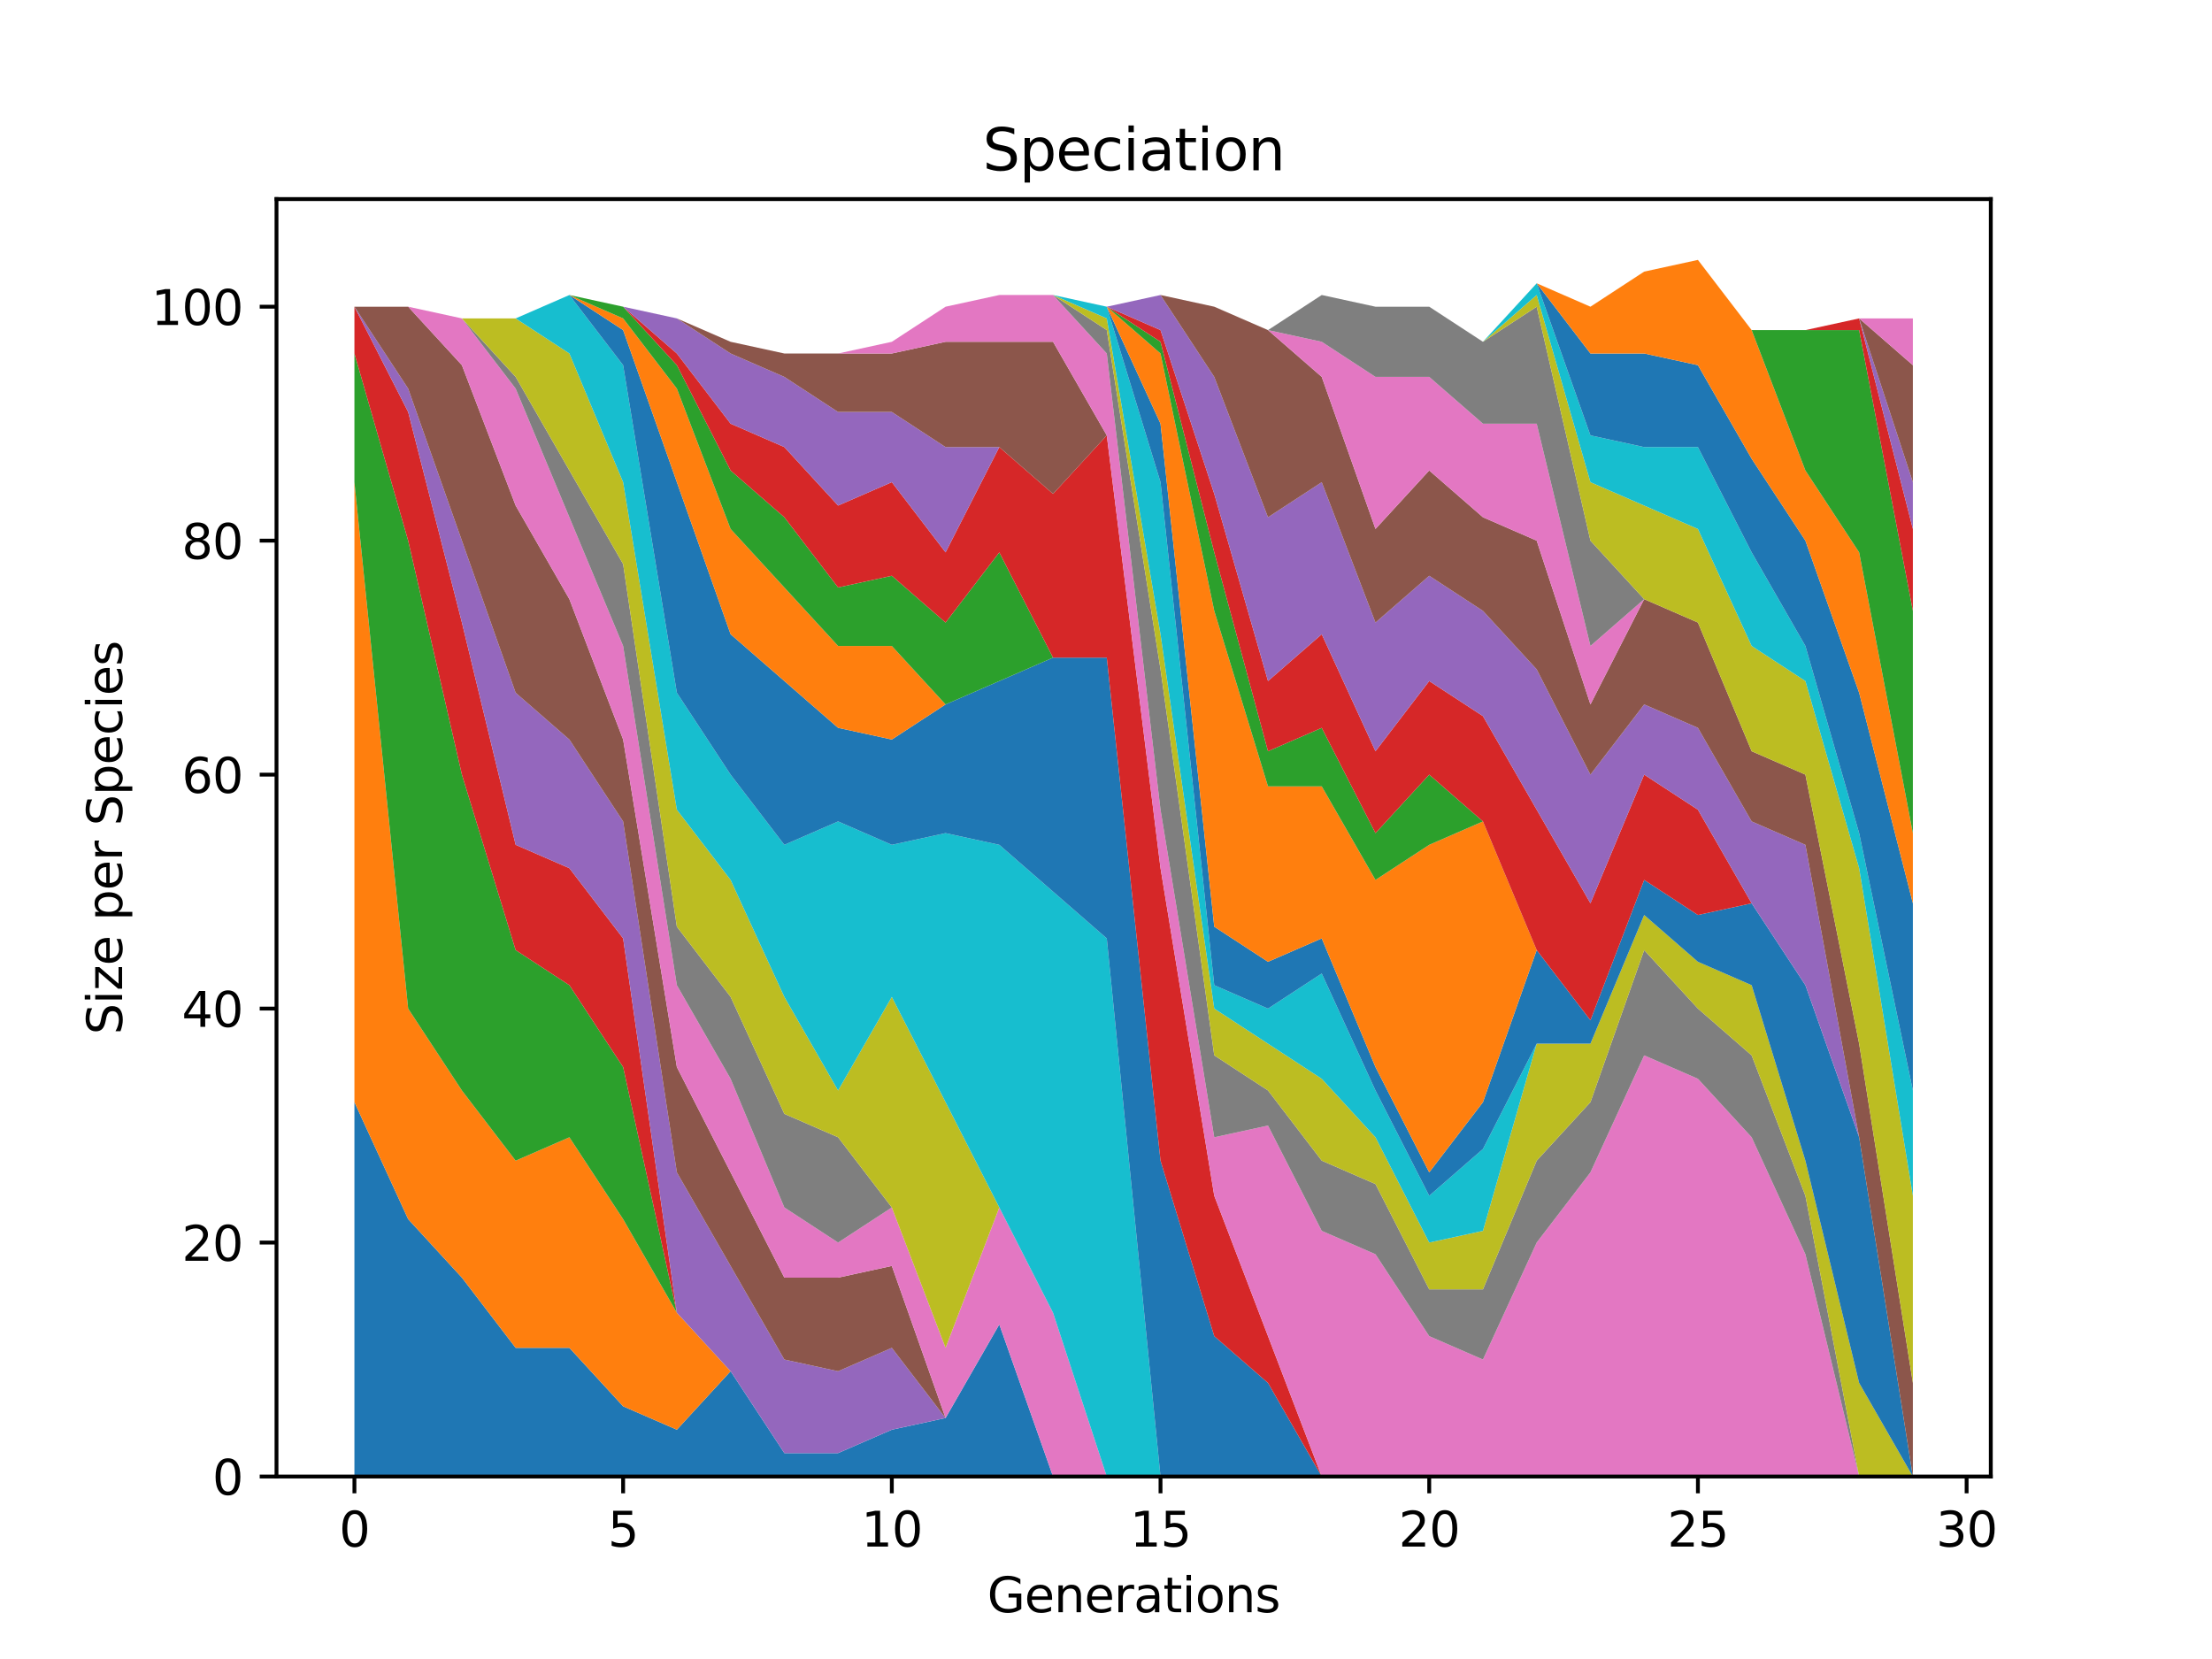 <?xml version="1.0" encoding="utf-8" standalone="no"?>
<!DOCTYPE svg PUBLIC "-//W3C//DTD SVG 1.1//EN"
  "http://www.w3.org/Graphics/SVG/1.1/DTD/svg11.dtd">
<svg xmlns:xlink="http://www.w3.org/1999/xlink" width="460.8pt" height="345.6pt" viewBox="0 0 460.8 345.6" xmlns="http://www.w3.org/2000/svg" version="1.1">
 <defs>
  <style type="text/css">*{stroke-linejoin: round; stroke-linecap: butt}</style>
 </defs>
 <g id="figure_1">
  <g id="patch_1">
   <path d="M 0 345.6 
L 460.8 345.6 
L 460.8 0 
L 0 0 
z
" style="fill: #ffffff"/>
  </g>
  <g id="axes_1">
   <g id="patch_2">
    <path d="M 57.6 307.584 
L 414.72 307.584 
L 414.72 41.472 
L 57.6 41.472 
z
" style="fill: #ffffff"/>
   </g>
   <g id="PolyCollection_1">
    <path d="M 73.833 229.602 
L 73.833 307.584 
L 85.028 307.584 
L 96.223 307.584 
L 107.418 307.584 
L 118.613 307.584 
L 129.808 307.584 
L 141.003 307.584 
L 152.198 307.584 
L 163.393 307.584 
L 174.588 307.584 
L 185.783 307.584 
L 196.978 307.584 
L 208.173 307.584 
L 219.368 307.584 
L 230.563 307.584 
L 241.757 307.584 
L 252.952 307.584 
L 264.147 307.584 
L 275.342 307.584 
L 286.537 307.584 
L 297.732 307.584 
L 308.927 307.584 
L 320.122 307.584 
L 331.317 307.584 
L 342.512 307.584 
L 353.707 307.584 
L 364.902 307.584 
L 376.097 307.584 
L 387.292 307.584 
L 398.487 307.584 
L 398.487 307.584 
L 398.487 307.584 
L 387.292 307.584 
L 376.097 307.584 
L 364.902 307.584 
L 353.707 307.584 
L 342.512 307.584 
L 331.317 307.584 
L 320.122 307.584 
L 308.927 307.584 
L 297.732 307.584 
L 286.537 307.584 
L 275.342 307.584 
L 264.147 307.584 
L 252.952 307.584 
L 241.757 307.584 
L 230.563 307.584 
L 219.368 307.584 
L 208.173 275.904 
L 196.978 295.399 
L 185.783 297.836 
L 174.588 302.71 
L 163.393 302.71 
L 152.198 285.652 
L 141.003 297.836 
L 129.808 292.962 
L 118.613 280.778 
L 107.418 280.778 
L 96.223 266.156 
L 85.028 253.972 
L 73.833 229.602 
z
" clip-path="url(#p111d1dab7a)" style="fill: #1f77b4"/>
   </g>
   <g id="PolyCollection_2">
    <path d="M 73.833 100.446 
L 73.833 229.602 
L 85.028 253.972 
L 96.223 266.156 
L 107.418 280.778 
L 118.613 280.778 
L 129.808 292.962 
L 141.003 297.836 
L 152.198 285.652 
L 163.393 302.71 
L 174.588 302.71 
L 185.783 297.836 
L 196.978 295.399 
L 208.173 275.904 
L 219.368 307.584 
L 230.563 307.584 
L 241.757 307.584 
L 252.952 307.584 
L 264.147 307.584 
L 275.342 307.584 
L 286.537 307.584 
L 297.732 307.584 
L 308.927 307.584 
L 320.122 307.584 
L 331.317 307.584 
L 342.512 307.584 
L 353.707 307.584 
L 364.902 307.584 
L 376.097 307.584 
L 387.292 307.584 
L 398.487 307.584 
L 398.487 307.584 
L 398.487 307.584 
L 387.292 307.584 
L 376.097 307.584 
L 364.902 307.584 
L 353.707 307.584 
L 342.512 307.584 
L 331.317 307.584 
L 320.122 307.584 
L 308.927 307.584 
L 297.732 307.584 
L 286.537 307.584 
L 275.342 307.584 
L 264.147 307.584 
L 252.952 307.584 
L 241.757 307.584 
L 230.563 307.584 
L 219.368 307.584 
L 208.173 275.904 
L 196.978 295.399 
L 185.783 297.836 
L 174.588 302.71 
L 163.393 302.71 
L 152.198 285.652 
L 141.003 273.467 
L 129.808 253.972 
L 118.613 236.913 
L 107.418 241.787 
L 96.223 227.166 
L 85.028 210.107 
L 73.833 100.446 
z
" clip-path="url(#p111d1dab7a)" style="fill: #ff7f0e"/>
   </g>
   <g id="PolyCollection_3">
    <path d="M 73.833 73.639 
L 73.833 100.446 
L 85.028 210.107 
L 96.223 227.166 
L 107.418 241.787 
L 118.613 236.913 
L 129.808 253.972 
L 141.003 273.467 
L 152.198 285.652 
L 163.393 302.71 
L 174.588 302.71 
L 185.783 297.836 
L 196.978 295.399 
L 208.173 275.904 
L 219.368 307.584 
L 230.563 307.584 
L 241.757 307.584 
L 252.952 307.584 
L 264.147 307.584 
L 275.342 307.584 
L 286.537 307.584 
L 297.732 307.584 
L 308.927 307.584 
L 320.122 307.584 
L 331.317 307.584 
L 342.512 307.584 
L 353.707 307.584 
L 364.902 307.584 
L 376.097 307.584 
L 387.292 307.584 
L 398.487 307.584 
L 398.487 307.584 
L 398.487 307.584 
L 387.292 307.584 
L 376.097 307.584 
L 364.902 307.584 
L 353.707 307.584 
L 342.512 307.584 
L 331.317 307.584 
L 320.122 307.584 
L 308.927 307.584 
L 297.732 307.584 
L 286.537 307.584 
L 275.342 307.584 
L 264.147 307.584 
L 252.952 307.584 
L 241.757 307.584 
L 230.563 307.584 
L 219.368 307.584 
L 208.173 275.904 
L 196.978 295.399 
L 185.783 297.836 
L 174.588 302.71 
L 163.393 302.71 
L 152.198 285.652 
L 141.003 273.467 
L 129.808 222.292 
L 118.613 205.233 
L 107.418 197.922 
L 96.223 161.369 
L 85.028 112.63 
L 73.833 73.639 
z
" clip-path="url(#p111d1dab7a)" style="fill: #2ca02c"/>
   </g>
   <g id="PolyCollection_4">
    <path d="M 73.833 63.892 
L 73.833 73.639 
L 85.028 112.63 
L 96.223 161.369 
L 107.418 197.922 
L 118.613 205.233 
L 129.808 222.292 
L 141.003 273.467 
L 152.198 285.652 
L 163.393 302.71 
L 174.588 302.71 
L 185.783 297.836 
L 196.978 295.399 
L 208.173 275.904 
L 219.368 307.584 
L 230.563 307.584 
L 241.757 307.584 
L 252.952 307.584 
L 264.147 307.584 
L 275.342 307.584 
L 286.537 307.584 
L 297.732 307.584 
L 308.927 307.584 
L 320.122 307.584 
L 331.317 307.584 
L 342.512 307.584 
L 353.707 307.584 
L 364.902 307.584 
L 376.097 307.584 
L 387.292 307.584 
L 398.487 307.584 
L 398.487 307.584 
L 398.487 307.584 
L 387.292 307.584 
L 376.097 307.584 
L 364.902 307.584 
L 353.707 307.584 
L 342.512 307.584 
L 331.317 307.584 
L 320.122 307.584 
L 308.927 307.584 
L 297.732 307.584 
L 286.537 307.584 
L 275.342 307.584 
L 264.147 307.584 
L 252.952 307.584 
L 241.757 307.584 
L 230.563 307.584 
L 219.368 307.584 
L 208.173 275.904 
L 196.978 295.399 
L 185.783 297.836 
L 174.588 302.71 
L 163.393 302.71 
L 152.198 285.652 
L 141.003 273.467 
L 129.808 195.486 
L 118.613 180.864 
L 107.418 175.99 
L 96.223 129.689 
L 85.028 85.824 
L 73.833 63.892 
z
" clip-path="url(#p111d1dab7a)" style="fill: #d62728"/>
   </g>
   <g id="PolyCollection_5">
    <path d="M 73.833 63.892 
L 73.833 63.892 
L 85.028 85.824 
L 96.223 129.689 
L 107.418 175.99 
L 118.613 180.864 
L 129.808 195.486 
L 141.003 273.467 
L 152.198 285.652 
L 163.393 302.71 
L 174.588 302.71 
L 185.783 297.836 
L 196.978 295.399 
L 208.173 275.904 
L 219.368 307.584 
L 230.563 307.584 
L 241.757 307.584 
L 252.952 307.584 
L 264.147 307.584 
L 275.342 307.584 
L 286.537 307.584 
L 297.732 307.584 
L 308.927 307.584 
L 320.122 307.584 
L 331.317 307.584 
L 342.512 307.584 
L 353.707 307.584 
L 364.902 307.584 
L 376.097 307.584 
L 387.292 307.584 
L 398.487 307.584 
L 398.487 307.584 
L 398.487 307.584 
L 387.292 307.584 
L 376.097 307.584 
L 364.902 307.584 
L 353.707 307.584 
L 342.512 307.584 
L 331.317 307.584 
L 320.122 307.584 
L 308.927 307.584 
L 297.732 307.584 
L 286.537 307.584 
L 275.342 307.584 
L 264.147 307.584 
L 252.952 307.584 
L 241.757 307.584 
L 230.563 307.584 
L 219.368 307.584 
L 208.173 275.904 
L 196.978 295.399 
L 185.783 280.778 
L 174.588 285.652 
L 163.393 283.215 
L 152.198 263.719 
L 141.003 244.224 
L 129.808 171.116 
L 118.613 154.058 
L 107.418 144.31 
L 96.223 112.63 
L 85.028 80.95 
L 73.833 63.892 
z
" clip-path="url(#p111d1dab7a)" style="fill: #9467bd"/>
   </g>
   <g id="PolyCollection_6">
    <path d="M 73.833 63.892 
L 73.833 63.892 
L 85.028 80.95 
L 96.223 112.63 
L 107.418 144.31 
L 118.613 154.058 
L 129.808 171.116 
L 141.003 244.224 
L 152.198 263.719 
L 163.393 283.215 
L 174.588 285.652 
L 185.783 280.778 
L 196.978 295.399 
L 208.173 275.904 
L 219.368 307.584 
L 230.563 307.584 
L 241.757 307.584 
L 252.952 307.584 
L 264.147 307.584 
L 275.342 307.584 
L 286.537 307.584 
L 297.732 307.584 
L 308.927 307.584 
L 320.122 307.584 
L 331.317 307.584 
L 342.512 307.584 
L 353.707 307.584 
L 364.902 307.584 
L 376.097 307.584 
L 387.292 307.584 
L 398.487 307.584 
L 398.487 307.584 
L 398.487 307.584 
L 387.292 307.584 
L 376.097 307.584 
L 364.902 307.584 
L 353.707 307.584 
L 342.512 307.584 
L 331.317 307.584 
L 320.122 307.584 
L 308.927 307.584 
L 297.732 307.584 
L 286.537 307.584 
L 275.342 307.584 
L 264.147 307.584 
L 252.952 307.584 
L 241.757 307.584 
L 230.563 307.584 
L 219.368 307.584 
L 208.173 275.904 
L 196.978 295.399 
L 185.783 263.719 
L 174.588 266.156 
L 163.393 266.156 
L 152.198 244.224 
L 141.003 222.292 
L 129.808 154.058 
L 118.613 124.815 
L 107.418 105.319 
L 96.223 76.076 
L 85.028 63.892 
L 73.833 63.892 
z
" clip-path="url(#p111d1dab7a)" style="fill: #8c564b"/>
   </g>
   <g id="PolyCollection_7">
    <path d="M 73.833 63.892 
L 73.833 63.892 
L 85.028 63.892 
L 96.223 76.076 
L 107.418 105.319 
L 118.613 124.815 
L 129.808 154.058 
L 141.003 222.292 
L 152.198 244.224 
L 163.393 266.156 
L 174.588 266.156 
L 185.783 263.719 
L 196.978 295.399 
L 208.173 275.904 
L 219.368 307.584 
L 230.563 307.584 
L 241.757 307.584 
L 252.952 307.584 
L 264.147 307.584 
L 275.342 307.584 
L 286.537 307.584 
L 297.732 307.584 
L 308.927 307.584 
L 320.122 307.584 
L 331.317 307.584 
L 342.512 307.584 
L 353.707 307.584 
L 364.902 307.584 
L 376.097 307.584 
L 387.292 307.584 
L 398.487 307.584 
L 398.487 307.584 
L 398.487 307.584 
L 387.292 307.584 
L 376.097 307.584 
L 364.902 307.584 
L 353.707 307.584 
L 342.512 307.584 
L 331.317 307.584 
L 320.122 307.584 
L 308.927 307.584 
L 297.732 307.584 
L 286.537 307.584 
L 275.342 307.584 
L 264.147 307.584 
L 252.952 307.584 
L 241.757 307.584 
L 230.563 307.584 
L 219.368 273.467 
L 208.173 251.535 
L 196.978 280.778 
L 185.783 251.535 
L 174.588 258.846 
L 163.393 251.535 
L 152.198 224.729 
L 141.003 205.233 
L 129.808 134.562 
L 118.613 107.756 
L 107.418 80.95 
L 96.223 66.329 
L 85.028 63.892 
L 73.833 63.892 
z
" clip-path="url(#p111d1dab7a)" style="fill: #e377c2"/>
   </g>
   <g id="PolyCollection_8">
    <path d="M 73.833 63.892 
L 73.833 63.892 
L 85.028 63.892 
L 96.223 66.329 
L 107.418 80.95 
L 118.613 107.756 
L 129.808 134.562 
L 141.003 205.233 
L 152.198 224.729 
L 163.393 251.535 
L 174.588 258.846 
L 185.783 251.535 
L 196.978 280.778 
L 208.173 251.535 
L 219.368 273.467 
L 230.563 307.584 
L 241.757 307.584 
L 252.952 307.584 
L 264.147 307.584 
L 275.342 307.584 
L 286.537 307.584 
L 297.732 307.584 
L 308.927 307.584 
L 320.122 307.584 
L 331.317 307.584 
L 342.512 307.584 
L 353.707 307.584 
L 364.902 307.584 
L 376.097 307.584 
L 387.292 307.584 
L 398.487 307.584 
L 398.487 307.584 
L 398.487 307.584 
L 387.292 307.584 
L 376.097 307.584 
L 364.902 307.584 
L 353.707 307.584 
L 342.512 307.584 
L 331.317 307.584 
L 320.122 307.584 
L 308.927 307.584 
L 297.732 307.584 
L 286.537 307.584 
L 275.342 307.584 
L 264.147 307.584 
L 252.952 307.584 
L 241.757 307.584 
L 230.563 307.584 
L 219.368 273.467 
L 208.173 251.535 
L 196.978 280.778 
L 185.783 251.535 
L 174.588 236.913 
L 163.393 232.039 
L 152.198 207.67 
L 141.003 193.049 
L 129.808 117.504 
L 118.613 98.009 
L 107.418 78.513 
L 96.223 66.329 
L 85.028 63.892 
L 73.833 63.892 
z
" clip-path="url(#p111d1dab7a)" style="fill: #7f7f7f"/>
   </g>
   <g id="PolyCollection_9">
    <path d="M 73.833 63.892 
L 73.833 63.892 
L 85.028 63.892 
L 96.223 66.329 
L 107.418 78.513 
L 118.613 98.009 
L 129.808 117.504 
L 141.003 193.049 
L 152.198 207.67 
L 163.393 232.039 
L 174.588 236.913 
L 185.783 251.535 
L 196.978 280.778 
L 208.173 251.535 
L 219.368 273.467 
L 230.563 307.584 
L 241.757 307.584 
L 252.952 307.584 
L 264.147 307.584 
L 275.342 307.584 
L 286.537 307.584 
L 297.732 307.584 
L 308.927 307.584 
L 320.122 307.584 
L 331.317 307.584 
L 342.512 307.584 
L 353.707 307.584 
L 364.902 307.584 
L 376.097 307.584 
L 387.292 307.584 
L 398.487 307.584 
L 398.487 307.584 
L 398.487 307.584 
L 387.292 307.584 
L 376.097 307.584 
L 364.902 307.584 
L 353.707 307.584 
L 342.512 307.584 
L 331.317 307.584 
L 320.122 307.584 
L 308.927 307.584 
L 297.732 307.584 
L 286.537 307.584 
L 275.342 307.584 
L 264.147 307.584 
L 252.952 307.584 
L 241.757 307.584 
L 230.563 307.584 
L 219.368 273.467 
L 208.173 251.535 
L 196.978 229.602 
L 185.783 207.67 
L 174.588 227.166 
L 163.393 207.67 
L 152.198 183.301 
L 141.003 168.679 
L 129.808 100.446 
L 118.613 73.639 
L 107.418 66.329 
L 96.223 66.329 
L 85.028 63.892 
L 73.833 63.892 
z
" clip-path="url(#p111d1dab7a)" style="fill: #bcbd22"/>
   </g>
   <g id="PolyCollection_10">
    <path d="M 73.833 63.892 
L 73.833 63.892 
L 85.028 63.892 
L 96.223 66.329 
L 107.418 66.329 
L 118.613 73.639 
L 129.808 100.446 
L 141.003 168.679 
L 152.198 183.301 
L 163.393 207.67 
L 174.588 227.166 
L 185.783 207.67 
L 196.978 229.602 
L 208.173 251.535 
L 219.368 273.467 
L 230.563 307.584 
L 241.757 307.584 
L 252.952 307.584 
L 264.147 307.584 
L 275.342 307.584 
L 286.537 307.584 
L 297.732 307.584 
L 308.927 307.584 
L 320.122 307.584 
L 331.317 307.584 
L 342.512 307.584 
L 353.707 307.584 
L 364.902 307.584 
L 376.097 307.584 
L 387.292 307.584 
L 398.487 307.584 
L 398.487 307.584 
L 398.487 307.584 
L 387.292 307.584 
L 376.097 307.584 
L 364.902 307.584 
L 353.707 307.584 
L 342.512 307.584 
L 331.317 307.584 
L 320.122 307.584 
L 308.927 307.584 
L 297.732 307.584 
L 286.537 307.584 
L 275.342 307.584 
L 264.147 307.584 
L 252.952 307.584 
L 241.757 307.584 
L 230.563 195.486 
L 219.368 185.738 
L 208.173 175.99 
L 196.978 173.553 
L 185.783 175.99 
L 174.588 171.116 
L 163.393 175.99 
L 152.198 161.369 
L 141.003 144.31 
L 129.808 76.076 
L 118.613 61.455 
L 107.418 66.329 
L 96.223 66.329 
L 85.028 63.892 
L 73.833 63.892 
z
" clip-path="url(#p111d1dab7a)" style="fill: #17becf"/>
   </g>
   <g id="PolyCollection_11">
    <path d="M 73.833 63.892 
L 73.833 63.892 
L 85.028 63.892 
L 96.223 66.329 
L 107.418 66.329 
L 118.613 61.455 
L 129.808 76.076 
L 141.003 144.31 
L 152.198 161.369 
L 163.393 175.99 
L 174.588 171.116 
L 185.783 175.99 
L 196.978 173.553 
L 208.173 175.99 
L 219.368 185.738 
L 230.563 195.486 
L 241.757 307.584 
L 252.952 307.584 
L 264.147 307.584 
L 275.342 307.584 
L 286.537 307.584 
L 297.732 307.584 
L 308.927 307.584 
L 320.122 307.584 
L 331.317 307.584 
L 342.512 307.584 
L 353.707 307.584 
L 364.902 307.584 
L 376.097 307.584 
L 387.292 307.584 
L 398.487 307.584 
L 398.487 307.584 
L 398.487 307.584 
L 387.292 307.584 
L 376.097 307.584 
L 364.902 307.584 
L 353.707 307.584 
L 342.512 307.584 
L 331.317 307.584 
L 320.122 307.584 
L 308.927 307.584 
L 297.732 307.584 
L 286.537 307.584 
L 275.342 307.584 
L 264.147 288.089 
L 252.952 278.341 
L 241.757 241.787 
L 230.563 136.999 
L 219.368 136.999 
L 208.173 141.873 
L 196.978 146.747 
L 185.783 154.058 
L 174.588 151.621 
L 163.393 141.873 
L 152.198 132.126 
L 141.003 100.446 
L 129.808 68.766 
L 118.613 61.455 
L 107.418 66.329 
L 96.223 66.329 
L 85.028 63.892 
L 73.833 63.892 
z
" clip-path="url(#p111d1dab7a)" style="fill: #1f77b4"/>
   </g>
   <g id="PolyCollection_12">
    <path d="M 73.833 63.892 
L 73.833 63.892 
L 85.028 63.892 
L 96.223 66.329 
L 107.418 66.329 
L 118.613 61.455 
L 129.808 68.766 
L 141.003 100.446 
L 152.198 132.126 
L 163.393 141.873 
L 174.588 151.621 
L 185.783 154.058 
L 196.978 146.747 
L 208.173 141.873 
L 219.368 136.999 
L 230.563 136.999 
L 241.757 241.787 
L 252.952 278.341 
L 264.147 288.089 
L 275.342 307.584 
L 286.537 307.584 
L 297.732 307.584 
L 308.927 307.584 
L 320.122 307.584 
L 331.317 307.584 
L 342.512 307.584 
L 353.707 307.584 
L 364.902 307.584 
L 376.097 307.584 
L 387.292 307.584 
L 398.487 307.584 
L 398.487 307.584 
L 398.487 307.584 
L 387.292 307.584 
L 376.097 307.584 
L 364.902 307.584 
L 353.707 307.584 
L 342.512 307.584 
L 331.317 307.584 
L 320.122 307.584 
L 308.927 307.584 
L 297.732 307.584 
L 286.537 307.584 
L 275.342 307.584 
L 264.147 288.089 
L 252.952 278.341 
L 241.757 241.787 
L 230.563 136.999 
L 219.368 136.999 
L 208.173 141.873 
L 196.978 146.747 
L 185.783 134.562 
L 174.588 134.562 
L 163.393 122.378 
L 152.198 110.193 
L 141.003 80.95 
L 129.808 66.329 
L 118.613 61.455 
L 107.418 66.329 
L 96.223 66.329 
L 85.028 63.892 
L 73.833 63.892 
z
" clip-path="url(#p111d1dab7a)" style="fill: #ff7f0e"/>
   </g>
   <g id="PolyCollection_13">
    <path d="M 73.833 63.892 
L 73.833 63.892 
L 85.028 63.892 
L 96.223 66.329 
L 107.418 66.329 
L 118.613 61.455 
L 129.808 66.329 
L 141.003 80.95 
L 152.198 110.193 
L 163.393 122.378 
L 174.588 134.562 
L 185.783 134.562 
L 196.978 146.747 
L 208.173 141.873 
L 219.368 136.999 
L 230.563 136.999 
L 241.757 241.787 
L 252.952 278.341 
L 264.147 288.089 
L 275.342 307.584 
L 286.537 307.584 
L 297.732 307.584 
L 308.927 307.584 
L 320.122 307.584 
L 331.317 307.584 
L 342.512 307.584 
L 353.707 307.584 
L 364.902 307.584 
L 376.097 307.584 
L 387.292 307.584 
L 398.487 307.584 
L 398.487 307.584 
L 398.487 307.584 
L 387.292 307.584 
L 376.097 307.584 
L 364.902 307.584 
L 353.707 307.584 
L 342.512 307.584 
L 331.317 307.584 
L 320.122 307.584 
L 308.927 307.584 
L 297.732 307.584 
L 286.537 307.584 
L 275.342 307.584 
L 264.147 288.089 
L 252.952 278.341 
L 241.757 241.787 
L 230.563 136.999 
L 219.368 136.999 
L 208.173 115.067 
L 196.978 129.689 
L 185.783 119.941 
L 174.588 122.378 
L 163.393 107.756 
L 152.198 98.009 
L 141.003 76.076 
L 129.808 63.892 
L 118.613 61.455 
L 107.418 66.329 
L 96.223 66.329 
L 85.028 63.892 
L 73.833 63.892 
z
" clip-path="url(#p111d1dab7a)" style="fill: #2ca02c"/>
   </g>
   <g id="PolyCollection_14">
    <path d="M 73.833 63.892 
L 73.833 63.892 
L 85.028 63.892 
L 96.223 66.329 
L 107.418 66.329 
L 118.613 61.455 
L 129.808 63.892 
L 141.003 76.076 
L 152.198 98.009 
L 163.393 107.756 
L 174.588 122.378 
L 185.783 119.941 
L 196.978 129.689 
L 208.173 115.067 
L 219.368 136.999 
L 230.563 136.999 
L 241.757 241.787 
L 252.952 278.341 
L 264.147 288.089 
L 275.342 307.584 
L 286.537 307.584 
L 297.732 307.584 
L 308.927 307.584 
L 320.122 307.584 
L 331.317 307.584 
L 342.512 307.584 
L 353.707 307.584 
L 364.902 307.584 
L 376.097 307.584 
L 387.292 307.584 
L 398.487 307.584 
L 398.487 307.584 
L 398.487 307.584 
L 387.292 307.584 
L 376.097 307.584 
L 364.902 307.584 
L 353.707 307.584 
L 342.512 307.584 
L 331.317 307.584 
L 320.122 307.584 
L 308.927 307.584 
L 297.732 307.584 
L 286.537 307.584 
L 275.342 307.584 
L 264.147 278.341 
L 252.952 249.098 
L 241.757 180.864 
L 230.563 90.698 
L 219.368 102.882 
L 208.173 93.135 
L 196.978 115.067 
L 185.783 100.446 
L 174.588 105.319 
L 163.393 93.135 
L 152.198 88.261 
L 141.003 73.639 
L 129.808 63.892 
L 118.613 61.455 
L 107.418 66.329 
L 96.223 66.329 
L 85.028 63.892 
L 73.833 63.892 
z
" clip-path="url(#p111d1dab7a)" style="fill: #d62728"/>
   </g>
   <g id="PolyCollection_15">
    <path d="M 73.833 63.892 
L 73.833 63.892 
L 85.028 63.892 
L 96.223 66.329 
L 107.418 66.329 
L 118.613 61.455 
L 129.808 63.892 
L 141.003 73.639 
L 152.198 88.261 
L 163.393 93.135 
L 174.588 105.319 
L 185.783 100.446 
L 196.978 115.067 
L 208.173 93.135 
L 219.368 102.882 
L 230.563 90.698 
L 241.757 180.864 
L 252.952 249.098 
L 264.147 278.341 
L 275.342 307.584 
L 286.537 307.584 
L 297.732 307.584 
L 308.927 307.584 
L 320.122 307.584 
L 331.317 307.584 
L 342.512 307.584 
L 353.707 307.584 
L 364.902 307.584 
L 376.097 307.584 
L 387.292 307.584 
L 398.487 307.584 
L 398.487 307.584 
L 398.487 307.584 
L 387.292 307.584 
L 376.097 307.584 
L 364.902 307.584 
L 353.707 307.584 
L 342.512 307.584 
L 331.317 307.584 
L 320.122 307.584 
L 308.927 307.584 
L 297.732 307.584 
L 286.537 307.584 
L 275.342 307.584 
L 264.147 278.341 
L 252.952 249.098 
L 241.757 180.864 
L 230.563 90.698 
L 219.368 102.882 
L 208.173 93.135 
L 196.978 93.135 
L 185.783 85.824 
L 174.588 85.824 
L 163.393 78.513 
L 152.198 73.639 
L 141.003 66.329 
L 129.808 63.892 
L 118.613 61.455 
L 107.418 66.329 
L 96.223 66.329 
L 85.028 63.892 
L 73.833 63.892 
z
" clip-path="url(#p111d1dab7a)" style="fill: #9467bd"/>
   </g>
   <g id="PolyCollection_16">
    <path d="M 73.833 63.892 
L 73.833 63.892 
L 85.028 63.892 
L 96.223 66.329 
L 107.418 66.329 
L 118.613 61.455 
L 129.808 63.892 
L 141.003 66.329 
L 152.198 73.639 
L 163.393 78.513 
L 174.588 85.824 
L 185.783 85.824 
L 196.978 93.135 
L 208.173 93.135 
L 219.368 102.882 
L 230.563 90.698 
L 241.757 180.864 
L 252.952 249.098 
L 264.147 278.341 
L 275.342 307.584 
L 286.537 307.584 
L 297.732 307.584 
L 308.927 307.584 
L 320.122 307.584 
L 331.317 307.584 
L 342.512 307.584 
L 353.707 307.584 
L 364.902 307.584 
L 376.097 307.584 
L 387.292 307.584 
L 398.487 307.584 
L 398.487 307.584 
L 398.487 307.584 
L 387.292 307.584 
L 376.097 307.584 
L 364.902 307.584 
L 353.707 307.584 
L 342.512 307.584 
L 331.317 307.584 
L 320.122 307.584 
L 308.927 307.584 
L 297.732 307.584 
L 286.537 307.584 
L 275.342 307.584 
L 264.147 278.341 
L 252.952 249.098 
L 241.757 180.864 
L 230.563 90.698 
L 219.368 71.202 
L 208.173 71.202 
L 196.978 71.202 
L 185.783 73.639 
L 174.588 73.639 
L 163.393 73.639 
L 152.198 71.202 
L 141.003 66.329 
L 129.808 63.892 
L 118.613 61.455 
L 107.418 66.329 
L 96.223 66.329 
L 85.028 63.892 
L 73.833 63.892 
z
" clip-path="url(#p111d1dab7a)" style="fill: #8c564b"/>
   </g>
   <g id="PolyCollection_17">
    <path d="M 73.833 63.892 
L 73.833 63.892 
L 85.028 63.892 
L 96.223 66.329 
L 107.418 66.329 
L 118.613 61.455 
L 129.808 63.892 
L 141.003 66.329 
L 152.198 71.202 
L 163.393 73.639 
L 174.588 73.639 
L 185.783 73.639 
L 196.978 71.202 
L 208.173 71.202 
L 219.368 71.202 
L 230.563 90.698 
L 241.757 180.864 
L 252.952 249.098 
L 264.147 278.341 
L 275.342 307.584 
L 286.537 307.584 
L 297.732 307.584 
L 308.927 307.584 
L 320.122 307.584 
L 331.317 307.584 
L 342.512 307.584 
L 353.707 307.584 
L 364.902 307.584 
L 376.097 307.584 
L 387.292 307.584 
L 398.487 307.584 
L 398.487 307.584 
L 398.487 307.584 
L 387.292 307.584 
L 376.097 261.282 
L 364.902 236.913 
L 353.707 224.729 
L 342.512 219.855 
L 331.317 244.224 
L 320.122 258.846 
L 308.927 283.215 
L 297.732 278.341 
L 286.537 261.282 
L 275.342 256.409 
L 264.147 234.476 
L 252.952 236.913 
L 241.757 168.679 
L 230.563 73.639 
L 219.368 61.455 
L 208.173 61.455 
L 196.978 63.892 
L 185.783 71.202 
L 174.588 73.639 
L 163.393 73.639 
L 152.198 71.202 
L 141.003 66.329 
L 129.808 63.892 
L 118.613 61.455 
L 107.418 66.329 
L 96.223 66.329 
L 85.028 63.892 
L 73.833 63.892 
z
" clip-path="url(#p111d1dab7a)" style="fill: #e377c2"/>
   </g>
   <g id="PolyCollection_18">
    <path d="M 73.833 63.892 
L 73.833 63.892 
L 85.028 63.892 
L 96.223 66.329 
L 107.418 66.329 
L 118.613 61.455 
L 129.808 63.892 
L 141.003 66.329 
L 152.198 71.202 
L 163.393 73.639 
L 174.588 73.639 
L 185.783 71.202 
L 196.978 63.892 
L 208.173 61.455 
L 219.368 61.455 
L 230.563 73.639 
L 241.757 168.679 
L 252.952 236.913 
L 264.147 234.476 
L 275.342 256.409 
L 286.537 261.282 
L 297.732 278.341 
L 308.927 283.215 
L 320.122 258.846 
L 331.317 244.224 
L 342.512 219.855 
L 353.707 224.729 
L 364.902 236.913 
L 376.097 261.282 
L 387.292 307.584 
L 398.487 307.584 
L 398.487 307.584 
L 398.487 307.584 
L 387.292 307.584 
L 376.097 249.098 
L 364.902 219.855 
L 353.707 210.107 
L 342.512 197.922 
L 331.317 229.602 
L 320.122 241.787 
L 308.927 268.593 
L 297.732 268.593 
L 286.537 246.661 
L 275.342 241.787 
L 264.147 227.166 
L 252.952 219.855 
L 241.757 139.436 
L 230.563 68.766 
L 219.368 61.455 
L 208.173 61.455 
L 196.978 63.892 
L 185.783 71.202 
L 174.588 73.639 
L 163.393 73.639 
L 152.198 71.202 
L 141.003 66.329 
L 129.808 63.892 
L 118.613 61.455 
L 107.418 66.329 
L 96.223 66.329 
L 85.028 63.892 
L 73.833 63.892 
z
" clip-path="url(#p111d1dab7a)" style="fill: #7f7f7f"/>
   </g>
   <g id="PolyCollection_19">
    <path d="M 73.833 63.892 
L 73.833 63.892 
L 85.028 63.892 
L 96.223 66.329 
L 107.418 66.329 
L 118.613 61.455 
L 129.808 63.892 
L 141.003 66.329 
L 152.198 71.202 
L 163.393 73.639 
L 174.588 73.639 
L 185.783 71.202 
L 196.978 63.892 
L 208.173 61.455 
L 219.368 61.455 
L 230.563 68.766 
L 241.757 139.436 
L 252.952 219.855 
L 264.147 227.166 
L 275.342 241.787 
L 286.537 246.661 
L 297.732 268.593 
L 308.927 268.593 
L 320.122 241.787 
L 331.317 229.602 
L 342.512 197.922 
L 353.707 210.107 
L 364.902 219.855 
L 376.097 249.098 
L 387.292 307.584 
L 398.487 307.584 
L 398.487 307.584 
L 398.487 307.584 
L 387.292 288.089 
L 376.097 241.787 
L 364.902 205.233 
L 353.707 200.359 
L 342.512 190.612 
L 331.317 217.418 
L 320.122 217.418 
L 308.927 256.409 
L 297.732 258.846 
L 286.537 236.913 
L 275.342 224.729 
L 264.147 217.418 
L 252.952 210.107 
L 241.757 132.126 
L 230.563 66.329 
L 219.368 61.455 
L 208.173 61.455 
L 196.978 63.892 
L 185.783 71.202 
L 174.588 73.639 
L 163.393 73.639 
L 152.198 71.202 
L 141.003 66.329 
L 129.808 63.892 
L 118.613 61.455 
L 107.418 66.329 
L 96.223 66.329 
L 85.028 63.892 
L 73.833 63.892 
z
" clip-path="url(#p111d1dab7a)" style="fill: #bcbd22"/>
   </g>
   <g id="PolyCollection_20">
    <path d="M 73.833 63.892 
L 73.833 63.892 
L 85.028 63.892 
L 96.223 66.329 
L 107.418 66.329 
L 118.613 61.455 
L 129.808 63.892 
L 141.003 66.329 
L 152.198 71.202 
L 163.393 73.639 
L 174.588 73.639 
L 185.783 71.202 
L 196.978 63.892 
L 208.173 61.455 
L 219.368 61.455 
L 230.563 66.329 
L 241.757 132.126 
L 252.952 210.107 
L 264.147 217.418 
L 275.342 224.729 
L 286.537 236.913 
L 297.732 258.846 
L 308.927 256.409 
L 320.122 217.418 
L 331.317 217.418 
L 342.512 190.612 
L 353.707 200.359 
L 364.902 205.233 
L 376.097 241.787 
L 387.292 288.089 
L 398.487 307.584 
L 398.487 307.584 
L 398.487 307.584 
L 387.292 288.089 
L 376.097 241.787 
L 364.902 205.233 
L 353.707 200.359 
L 342.512 190.612 
L 331.317 217.418 
L 320.122 217.418 
L 308.927 239.35 
L 297.732 249.098 
L 286.537 227.166 
L 275.342 202.796 
L 264.147 210.107 
L 252.952 205.233 
L 241.757 100.446 
L 230.563 63.892 
L 219.368 61.455 
L 208.173 61.455 
L 196.978 63.892 
L 185.783 71.202 
L 174.588 73.639 
L 163.393 73.639 
L 152.198 71.202 
L 141.003 66.329 
L 129.808 63.892 
L 118.613 61.455 
L 107.418 66.329 
L 96.223 66.329 
L 85.028 63.892 
L 73.833 63.892 
z
" clip-path="url(#p111d1dab7a)" style="fill: #17becf"/>
   </g>
   <g id="PolyCollection_21">
    <path d="M 73.833 63.892 
L 73.833 63.892 
L 85.028 63.892 
L 96.223 66.329 
L 107.418 66.329 
L 118.613 61.455 
L 129.808 63.892 
L 141.003 66.329 
L 152.198 71.202 
L 163.393 73.639 
L 174.588 73.639 
L 185.783 71.202 
L 196.978 63.892 
L 208.173 61.455 
L 219.368 61.455 
L 230.563 63.892 
L 241.757 100.446 
L 252.952 205.233 
L 264.147 210.107 
L 275.342 202.796 
L 286.537 227.166 
L 297.732 249.098 
L 308.927 239.35 
L 320.122 217.418 
L 331.317 217.418 
L 342.512 190.612 
L 353.707 200.359 
L 364.902 205.233 
L 376.097 241.787 
L 387.292 288.089 
L 398.487 307.584 
L 398.487 307.584 
L 398.487 307.584 
L 387.292 236.913 
L 376.097 205.233 
L 364.902 188.175 
L 353.707 190.612 
L 342.512 183.301 
L 331.317 212.544 
L 320.122 197.922 
L 308.927 229.602 
L 297.732 244.224 
L 286.537 222.292 
L 275.342 195.486 
L 264.147 200.359 
L 252.952 193.049 
L 241.757 88.261 
L 230.563 63.892 
L 219.368 61.455 
L 208.173 61.455 
L 196.978 63.892 
L 185.783 71.202 
L 174.588 73.639 
L 163.393 73.639 
L 152.198 71.202 
L 141.003 66.329 
L 129.808 63.892 
L 118.613 61.455 
L 107.418 66.329 
L 96.223 66.329 
L 85.028 63.892 
L 73.833 63.892 
z
" clip-path="url(#p111d1dab7a)" style="fill: #1f77b4"/>
   </g>
   <g id="PolyCollection_22">
    <path d="M 73.833 63.892 
L 73.833 63.892 
L 85.028 63.892 
L 96.223 66.329 
L 107.418 66.329 
L 118.613 61.455 
L 129.808 63.892 
L 141.003 66.329 
L 152.198 71.202 
L 163.393 73.639 
L 174.588 73.639 
L 185.783 71.202 
L 196.978 63.892 
L 208.173 61.455 
L 219.368 61.455 
L 230.563 63.892 
L 241.757 88.261 
L 252.952 193.049 
L 264.147 200.359 
L 275.342 195.486 
L 286.537 222.292 
L 297.732 244.224 
L 308.927 229.602 
L 320.122 197.922 
L 331.317 212.544 
L 342.512 183.301 
L 353.707 190.612 
L 364.902 188.175 
L 376.097 205.233 
L 387.292 236.913 
L 398.487 307.584 
L 398.487 307.584 
L 398.487 307.584 
L 387.292 236.913 
L 376.097 205.233 
L 364.902 188.175 
L 353.707 190.612 
L 342.512 183.301 
L 331.317 212.544 
L 320.122 197.922 
L 308.927 171.116 
L 297.732 175.99 
L 286.537 183.301 
L 275.342 163.806 
L 264.147 163.806 
L 252.952 127.252 
L 241.757 73.639 
L 230.563 63.892 
L 219.368 61.455 
L 208.173 61.455 
L 196.978 63.892 
L 185.783 71.202 
L 174.588 73.639 
L 163.393 73.639 
L 152.198 71.202 
L 141.003 66.329 
L 129.808 63.892 
L 118.613 61.455 
L 107.418 66.329 
L 96.223 66.329 
L 85.028 63.892 
L 73.833 63.892 
z
" clip-path="url(#p111d1dab7a)" style="fill: #ff7f0e"/>
   </g>
   <g id="PolyCollection_23">
    <path d="M 73.833 63.892 
L 73.833 63.892 
L 85.028 63.892 
L 96.223 66.329 
L 107.418 66.329 
L 118.613 61.455 
L 129.808 63.892 
L 141.003 66.329 
L 152.198 71.202 
L 163.393 73.639 
L 174.588 73.639 
L 185.783 71.202 
L 196.978 63.892 
L 208.173 61.455 
L 219.368 61.455 
L 230.563 63.892 
L 241.757 73.639 
L 252.952 127.252 
L 264.147 163.806 
L 275.342 163.806 
L 286.537 183.301 
L 297.732 175.99 
L 308.927 171.116 
L 320.122 197.922 
L 331.317 212.544 
L 342.512 183.301 
L 353.707 190.612 
L 364.902 188.175 
L 376.097 205.233 
L 387.292 236.913 
L 398.487 307.584 
L 398.487 307.584 
L 398.487 307.584 
L 387.292 236.913 
L 376.097 205.233 
L 364.902 188.175 
L 353.707 190.612 
L 342.512 183.301 
L 331.317 212.544 
L 320.122 197.922 
L 308.927 171.116 
L 297.732 161.369 
L 286.537 173.553 
L 275.342 151.621 
L 264.147 156.495 
L 252.952 115.067 
L 241.757 71.202 
L 230.563 63.892 
L 219.368 61.455 
L 208.173 61.455 
L 196.978 63.892 
L 185.783 71.202 
L 174.588 73.639 
L 163.393 73.639 
L 152.198 71.202 
L 141.003 66.329 
L 129.808 63.892 
L 118.613 61.455 
L 107.418 66.329 
L 96.223 66.329 
L 85.028 63.892 
L 73.833 63.892 
z
" clip-path="url(#p111d1dab7a)" style="fill: #2ca02c"/>
   </g>
   <g id="PolyCollection_24">
    <path d="M 73.833 63.892 
L 73.833 63.892 
L 85.028 63.892 
L 96.223 66.329 
L 107.418 66.329 
L 118.613 61.455 
L 129.808 63.892 
L 141.003 66.329 
L 152.198 71.202 
L 163.393 73.639 
L 174.588 73.639 
L 185.783 71.202 
L 196.978 63.892 
L 208.173 61.455 
L 219.368 61.455 
L 230.563 63.892 
L 241.757 71.202 
L 252.952 115.067 
L 264.147 156.495 
L 275.342 151.621 
L 286.537 173.553 
L 297.732 161.369 
L 308.927 171.116 
L 320.122 197.922 
L 331.317 212.544 
L 342.512 183.301 
L 353.707 190.612 
L 364.902 188.175 
L 376.097 205.233 
L 387.292 236.913 
L 398.487 307.584 
L 398.487 307.584 
L 398.487 307.584 
L 387.292 236.913 
L 376.097 205.233 
L 364.902 188.175 
L 353.707 168.679 
L 342.512 161.369 
L 331.317 188.175 
L 320.122 168.679 
L 308.927 149.184 
L 297.732 141.873 
L 286.537 156.495 
L 275.342 132.126 
L 264.147 141.873 
L 252.952 102.882 
L 241.757 68.766 
L 230.563 63.892 
L 219.368 61.455 
L 208.173 61.455 
L 196.978 63.892 
L 185.783 71.202 
L 174.588 73.639 
L 163.393 73.639 
L 152.198 71.202 
L 141.003 66.329 
L 129.808 63.892 
L 118.613 61.455 
L 107.418 66.329 
L 96.223 66.329 
L 85.028 63.892 
L 73.833 63.892 
z
" clip-path="url(#p111d1dab7a)" style="fill: #d62728"/>
   </g>
   <g id="PolyCollection_25">
    <path d="M 73.833 63.892 
L 73.833 63.892 
L 85.028 63.892 
L 96.223 66.329 
L 107.418 66.329 
L 118.613 61.455 
L 129.808 63.892 
L 141.003 66.329 
L 152.198 71.202 
L 163.393 73.639 
L 174.588 73.639 
L 185.783 71.202 
L 196.978 63.892 
L 208.173 61.455 
L 219.368 61.455 
L 230.563 63.892 
L 241.757 68.766 
L 252.952 102.882 
L 264.147 141.873 
L 275.342 132.126 
L 286.537 156.495 
L 297.732 141.873 
L 308.927 149.184 
L 320.122 168.679 
L 331.317 188.175 
L 342.512 161.369 
L 353.707 168.679 
L 364.902 188.175 
L 376.097 205.233 
L 387.292 236.913 
L 398.487 307.584 
L 398.487 307.584 
L 398.487 307.584 
L 387.292 236.913 
L 376.097 175.99 
L 364.902 171.116 
L 353.707 151.621 
L 342.512 146.747 
L 331.317 161.369 
L 320.122 139.436 
L 308.927 127.252 
L 297.732 119.941 
L 286.537 129.689 
L 275.342 100.446 
L 264.147 107.756 
L 252.952 78.513 
L 241.757 61.455 
L 230.563 63.892 
L 219.368 61.455 
L 208.173 61.455 
L 196.978 63.892 
L 185.783 71.202 
L 174.588 73.639 
L 163.393 73.639 
L 152.198 71.202 
L 141.003 66.329 
L 129.808 63.892 
L 118.613 61.455 
L 107.418 66.329 
L 96.223 66.329 
L 85.028 63.892 
L 73.833 63.892 
z
" clip-path="url(#p111d1dab7a)" style="fill: #9467bd"/>
   </g>
   <g id="PolyCollection_26">
    <path d="M 73.833 63.892 
L 73.833 63.892 
L 85.028 63.892 
L 96.223 66.329 
L 107.418 66.329 
L 118.613 61.455 
L 129.808 63.892 
L 141.003 66.329 
L 152.198 71.202 
L 163.393 73.639 
L 174.588 73.639 
L 185.783 71.202 
L 196.978 63.892 
L 208.173 61.455 
L 219.368 61.455 
L 230.563 63.892 
L 241.757 61.455 
L 252.952 78.513 
L 264.147 107.756 
L 275.342 100.446 
L 286.537 129.689 
L 297.732 119.941 
L 308.927 127.252 
L 320.122 139.436 
L 331.317 161.369 
L 342.512 146.747 
L 353.707 151.621 
L 364.902 171.116 
L 376.097 175.99 
L 387.292 236.913 
L 398.487 307.584 
L 398.487 288.089 
L 398.487 288.089 
L 387.292 217.418 
L 376.097 161.369 
L 364.902 156.495 
L 353.707 129.689 
L 342.512 124.815 
L 331.317 146.747 
L 320.122 112.63 
L 308.927 107.756 
L 297.732 98.009 
L 286.537 110.193 
L 275.342 78.513 
L 264.147 68.766 
L 252.952 63.892 
L 241.757 61.455 
L 230.563 63.892 
L 219.368 61.455 
L 208.173 61.455 
L 196.978 63.892 
L 185.783 71.202 
L 174.588 73.639 
L 163.393 73.639 
L 152.198 71.202 
L 141.003 66.329 
L 129.808 63.892 
L 118.613 61.455 
L 107.418 66.329 
L 96.223 66.329 
L 85.028 63.892 
L 73.833 63.892 
z
" clip-path="url(#p111d1dab7a)" style="fill: #8c564b"/>
   </g>
   <g id="PolyCollection_27">
    <path d="M 73.833 63.892 
L 73.833 63.892 
L 85.028 63.892 
L 96.223 66.329 
L 107.418 66.329 
L 118.613 61.455 
L 129.808 63.892 
L 141.003 66.329 
L 152.198 71.202 
L 163.393 73.639 
L 174.588 73.639 
L 185.783 71.202 
L 196.978 63.892 
L 208.173 61.455 
L 219.368 61.455 
L 230.563 63.892 
L 241.757 61.455 
L 252.952 63.892 
L 264.147 68.766 
L 275.342 78.513 
L 286.537 110.193 
L 297.732 98.009 
L 308.927 107.756 
L 320.122 112.63 
L 331.317 146.747 
L 342.512 124.815 
L 353.707 129.689 
L 364.902 156.495 
L 376.097 161.369 
L 387.292 217.418 
L 398.487 288.089 
L 398.487 288.089 
L 398.487 288.089 
L 387.292 217.418 
L 376.097 161.369 
L 364.902 156.495 
L 353.707 129.689 
L 342.512 124.815 
L 331.317 134.562 
L 320.122 88.261 
L 308.927 88.261 
L 297.732 78.513 
L 286.537 78.513 
L 275.342 71.202 
L 264.147 68.766 
L 252.952 63.892 
L 241.757 61.455 
L 230.563 63.892 
L 219.368 61.455 
L 208.173 61.455 
L 196.978 63.892 
L 185.783 71.202 
L 174.588 73.639 
L 163.393 73.639 
L 152.198 71.202 
L 141.003 66.329 
L 129.808 63.892 
L 118.613 61.455 
L 107.418 66.329 
L 96.223 66.329 
L 85.028 63.892 
L 73.833 63.892 
z
" clip-path="url(#p111d1dab7a)" style="fill: #e377c2"/>
   </g>
   <g id="PolyCollection_28">
    <path d="M 73.833 63.892 
L 73.833 63.892 
L 85.028 63.892 
L 96.223 66.329 
L 107.418 66.329 
L 118.613 61.455 
L 129.808 63.892 
L 141.003 66.329 
L 152.198 71.202 
L 163.393 73.639 
L 174.588 73.639 
L 185.783 71.202 
L 196.978 63.892 
L 208.173 61.455 
L 219.368 61.455 
L 230.563 63.892 
L 241.757 61.455 
L 252.952 63.892 
L 264.147 68.766 
L 275.342 71.202 
L 286.537 78.513 
L 297.732 78.513 
L 308.927 88.261 
L 320.122 88.261 
L 331.317 134.562 
L 342.512 124.815 
L 353.707 129.689 
L 364.902 156.495 
L 376.097 161.369 
L 387.292 217.418 
L 398.487 288.089 
L 398.487 288.089 
L 398.487 288.089 
L 387.292 217.418 
L 376.097 161.369 
L 364.902 156.495 
L 353.707 129.689 
L 342.512 124.815 
L 331.317 112.63 
L 320.122 63.892 
L 308.927 71.202 
L 297.732 63.892 
L 286.537 63.892 
L 275.342 61.455 
L 264.147 68.766 
L 252.952 63.892 
L 241.757 61.455 
L 230.563 63.892 
L 219.368 61.455 
L 208.173 61.455 
L 196.978 63.892 
L 185.783 71.202 
L 174.588 73.639 
L 163.393 73.639 
L 152.198 71.202 
L 141.003 66.329 
L 129.808 63.892 
L 118.613 61.455 
L 107.418 66.329 
L 96.223 66.329 
L 85.028 63.892 
L 73.833 63.892 
z
" clip-path="url(#p111d1dab7a)" style="fill: #7f7f7f"/>
   </g>
   <g id="PolyCollection_29">
    <path d="M 73.833 63.892 
L 73.833 63.892 
L 85.028 63.892 
L 96.223 66.329 
L 107.418 66.329 
L 118.613 61.455 
L 129.808 63.892 
L 141.003 66.329 
L 152.198 71.202 
L 163.393 73.639 
L 174.588 73.639 
L 185.783 71.202 
L 196.978 63.892 
L 208.173 61.455 
L 219.368 61.455 
L 230.563 63.892 
L 241.757 61.455 
L 252.952 63.892 
L 264.147 68.766 
L 275.342 61.455 
L 286.537 63.892 
L 297.732 63.892 
L 308.927 71.202 
L 320.122 63.892 
L 331.317 112.63 
L 342.512 124.815 
L 353.707 129.689 
L 364.902 156.495 
L 376.097 161.369 
L 387.292 217.418 
L 398.487 288.089 
L 398.487 249.098 
L 398.487 249.098 
L 387.292 180.864 
L 376.097 141.873 
L 364.902 134.562 
L 353.707 110.193 
L 342.512 105.319 
L 331.317 100.446 
L 320.122 61.455 
L 308.927 71.202 
L 297.732 63.892 
L 286.537 63.892 
L 275.342 61.455 
L 264.147 68.766 
L 252.952 63.892 
L 241.757 61.455 
L 230.563 63.892 
L 219.368 61.455 
L 208.173 61.455 
L 196.978 63.892 
L 185.783 71.202 
L 174.588 73.639 
L 163.393 73.639 
L 152.198 71.202 
L 141.003 66.329 
L 129.808 63.892 
L 118.613 61.455 
L 107.418 66.329 
L 96.223 66.329 
L 85.028 63.892 
L 73.833 63.892 
z
" clip-path="url(#p111d1dab7a)" style="fill: #bcbd22"/>
   </g>
   <g id="PolyCollection_30">
    <path d="M 73.833 63.892 
L 73.833 63.892 
L 85.028 63.892 
L 96.223 66.329 
L 107.418 66.329 
L 118.613 61.455 
L 129.808 63.892 
L 141.003 66.329 
L 152.198 71.202 
L 163.393 73.639 
L 174.588 73.639 
L 185.783 71.202 
L 196.978 63.892 
L 208.173 61.455 
L 219.368 61.455 
L 230.563 63.892 
L 241.757 61.455 
L 252.952 63.892 
L 264.147 68.766 
L 275.342 61.455 
L 286.537 63.892 
L 297.732 63.892 
L 308.927 71.202 
L 320.122 61.455 
L 331.317 100.446 
L 342.512 105.319 
L 353.707 110.193 
L 364.902 134.562 
L 376.097 141.873 
L 387.292 180.864 
L 398.487 249.098 
L 398.487 227.166 
L 398.487 227.166 
L 387.292 173.553 
L 376.097 134.562 
L 364.902 115.067 
L 353.707 93.135 
L 342.512 93.135 
L 331.317 90.698 
L 320.122 59.018 
L 308.927 71.202 
L 297.732 63.892 
L 286.537 63.892 
L 275.342 61.455 
L 264.147 68.766 
L 252.952 63.892 
L 241.757 61.455 
L 230.563 63.892 
L 219.368 61.455 
L 208.173 61.455 
L 196.978 63.892 
L 185.783 71.202 
L 174.588 73.639 
L 163.393 73.639 
L 152.198 71.202 
L 141.003 66.329 
L 129.808 63.892 
L 118.613 61.455 
L 107.418 66.329 
L 96.223 66.329 
L 85.028 63.892 
L 73.833 63.892 
z
" clip-path="url(#p111d1dab7a)" style="fill: #17becf"/>
   </g>
   <g id="PolyCollection_31">
    <path d="M 73.833 63.892 
L 73.833 63.892 
L 85.028 63.892 
L 96.223 66.329 
L 107.418 66.329 
L 118.613 61.455 
L 129.808 63.892 
L 141.003 66.329 
L 152.198 71.202 
L 163.393 73.639 
L 174.588 73.639 
L 185.783 71.202 
L 196.978 63.892 
L 208.173 61.455 
L 219.368 61.455 
L 230.563 63.892 
L 241.757 61.455 
L 252.952 63.892 
L 264.147 68.766 
L 275.342 61.455 
L 286.537 63.892 
L 297.732 63.892 
L 308.927 71.202 
L 320.122 59.018 
L 331.317 90.698 
L 342.512 93.135 
L 353.707 93.135 
L 364.902 115.067 
L 376.097 134.562 
L 387.292 173.553 
L 398.487 227.166 
L 398.487 188.175 
L 398.487 188.175 
L 387.292 144.31 
L 376.097 112.63 
L 364.902 95.572 
L 353.707 76.076 
L 342.512 73.639 
L 331.317 73.639 
L 320.122 59.018 
L 308.927 71.202 
L 297.732 63.892 
L 286.537 63.892 
L 275.342 61.455 
L 264.147 68.766 
L 252.952 63.892 
L 241.757 61.455 
L 230.563 63.892 
L 219.368 61.455 
L 208.173 61.455 
L 196.978 63.892 
L 185.783 71.202 
L 174.588 73.639 
L 163.393 73.639 
L 152.198 71.202 
L 141.003 66.329 
L 129.808 63.892 
L 118.613 61.455 
L 107.418 66.329 
L 96.223 66.329 
L 85.028 63.892 
L 73.833 63.892 
z
" clip-path="url(#p111d1dab7a)" style="fill: #1f77b4"/>
   </g>
   <g id="PolyCollection_32">
    <path d="M 73.833 63.892 
L 73.833 63.892 
L 85.028 63.892 
L 96.223 66.329 
L 107.418 66.329 
L 118.613 61.455 
L 129.808 63.892 
L 141.003 66.329 
L 152.198 71.202 
L 163.393 73.639 
L 174.588 73.639 
L 185.783 71.202 
L 196.978 63.892 
L 208.173 61.455 
L 219.368 61.455 
L 230.563 63.892 
L 241.757 61.455 
L 252.952 63.892 
L 264.147 68.766 
L 275.342 61.455 
L 286.537 63.892 
L 297.732 63.892 
L 308.927 71.202 
L 320.122 59.018 
L 331.317 73.639 
L 342.512 73.639 
L 353.707 76.076 
L 364.902 95.572 
L 376.097 112.63 
L 387.292 144.31 
L 398.487 188.175 
L 398.487 173.553 
L 398.487 173.553 
L 387.292 115.067 
L 376.097 98.009 
L 364.902 68.766 
L 353.707 54.144 
L 342.512 56.581 
L 331.317 63.892 
L 320.122 59.018 
L 308.927 71.202 
L 297.732 63.892 
L 286.537 63.892 
L 275.342 61.455 
L 264.147 68.766 
L 252.952 63.892 
L 241.757 61.455 
L 230.563 63.892 
L 219.368 61.455 
L 208.173 61.455 
L 196.978 63.892 
L 185.783 71.202 
L 174.588 73.639 
L 163.393 73.639 
L 152.198 71.202 
L 141.003 66.329 
L 129.808 63.892 
L 118.613 61.455 
L 107.418 66.329 
L 96.223 66.329 
L 85.028 63.892 
L 73.833 63.892 
z
" clip-path="url(#p111d1dab7a)" style="fill: #ff7f0e"/>
   </g>
   <g id="PolyCollection_33">
    <path d="M 73.833 63.892 
L 73.833 63.892 
L 85.028 63.892 
L 96.223 66.329 
L 107.418 66.329 
L 118.613 61.455 
L 129.808 63.892 
L 141.003 66.329 
L 152.198 71.202 
L 163.393 73.639 
L 174.588 73.639 
L 185.783 71.202 
L 196.978 63.892 
L 208.173 61.455 
L 219.368 61.455 
L 230.563 63.892 
L 241.757 61.455 
L 252.952 63.892 
L 264.147 68.766 
L 275.342 61.455 
L 286.537 63.892 
L 297.732 63.892 
L 308.927 71.202 
L 320.122 59.018 
L 331.317 63.892 
L 342.512 56.581 
L 353.707 54.144 
L 364.902 68.766 
L 376.097 98.009 
L 387.292 115.067 
L 398.487 173.553 
L 398.487 127.252 
L 398.487 127.252 
L 387.292 68.766 
L 376.097 68.766 
L 364.902 68.766 
L 353.707 54.144 
L 342.512 56.581 
L 331.317 63.892 
L 320.122 59.018 
L 308.927 71.202 
L 297.732 63.892 
L 286.537 63.892 
L 275.342 61.455 
L 264.147 68.766 
L 252.952 63.892 
L 241.757 61.455 
L 230.563 63.892 
L 219.368 61.455 
L 208.173 61.455 
L 196.978 63.892 
L 185.783 71.202 
L 174.588 73.639 
L 163.393 73.639 
L 152.198 71.202 
L 141.003 66.329 
L 129.808 63.892 
L 118.613 61.455 
L 107.418 66.329 
L 96.223 66.329 
L 85.028 63.892 
L 73.833 63.892 
z
" clip-path="url(#p111d1dab7a)" style="fill: #2ca02c"/>
   </g>
   <g id="PolyCollection_34">
    <path d="M 73.833 63.892 
L 73.833 63.892 
L 85.028 63.892 
L 96.223 66.329 
L 107.418 66.329 
L 118.613 61.455 
L 129.808 63.892 
L 141.003 66.329 
L 152.198 71.202 
L 163.393 73.639 
L 174.588 73.639 
L 185.783 71.202 
L 196.978 63.892 
L 208.173 61.455 
L 219.368 61.455 
L 230.563 63.892 
L 241.757 61.455 
L 252.952 63.892 
L 264.147 68.766 
L 275.342 61.455 
L 286.537 63.892 
L 297.732 63.892 
L 308.927 71.202 
L 320.122 59.018 
L 331.317 63.892 
L 342.512 56.581 
L 353.707 54.144 
L 364.902 68.766 
L 376.097 68.766 
L 387.292 68.766 
L 398.487 127.252 
L 398.487 110.193 
L 398.487 110.193 
L 387.292 66.329 
L 376.097 68.766 
L 364.902 68.766 
L 353.707 54.144 
L 342.512 56.581 
L 331.317 63.892 
L 320.122 59.018 
L 308.927 71.202 
L 297.732 63.892 
L 286.537 63.892 
L 275.342 61.455 
L 264.147 68.766 
L 252.952 63.892 
L 241.757 61.455 
L 230.563 63.892 
L 219.368 61.455 
L 208.173 61.455 
L 196.978 63.892 
L 185.783 71.202 
L 174.588 73.639 
L 163.393 73.639 
L 152.198 71.202 
L 141.003 66.329 
L 129.808 63.892 
L 118.613 61.455 
L 107.418 66.329 
L 96.223 66.329 
L 85.028 63.892 
L 73.833 63.892 
z
" clip-path="url(#p111d1dab7a)" style="fill: #d62728"/>
   </g>
   <g id="PolyCollection_35">
    <path d="M 73.833 63.892 
L 73.833 63.892 
L 85.028 63.892 
L 96.223 66.329 
L 107.418 66.329 
L 118.613 61.455 
L 129.808 63.892 
L 141.003 66.329 
L 152.198 71.202 
L 163.393 73.639 
L 174.588 73.639 
L 185.783 71.202 
L 196.978 63.892 
L 208.173 61.455 
L 219.368 61.455 
L 230.563 63.892 
L 241.757 61.455 
L 252.952 63.892 
L 264.147 68.766 
L 275.342 61.455 
L 286.537 63.892 
L 297.732 63.892 
L 308.927 71.202 
L 320.122 59.018 
L 331.317 63.892 
L 342.512 56.581 
L 353.707 54.144 
L 364.902 68.766 
L 376.097 68.766 
L 387.292 66.329 
L 398.487 110.193 
L 398.487 100.446 
L 398.487 100.446 
L 387.292 66.329 
L 376.097 68.766 
L 364.902 68.766 
L 353.707 54.144 
L 342.512 56.581 
L 331.317 63.892 
L 320.122 59.018 
L 308.927 71.202 
L 297.732 63.892 
L 286.537 63.892 
L 275.342 61.455 
L 264.147 68.766 
L 252.952 63.892 
L 241.757 61.455 
L 230.563 63.892 
L 219.368 61.455 
L 208.173 61.455 
L 196.978 63.892 
L 185.783 71.202 
L 174.588 73.639 
L 163.393 73.639 
L 152.198 71.202 
L 141.003 66.329 
L 129.808 63.892 
L 118.613 61.455 
L 107.418 66.329 
L 96.223 66.329 
L 85.028 63.892 
L 73.833 63.892 
z
" clip-path="url(#p111d1dab7a)" style="fill: #9467bd"/>
   </g>
   <g id="PolyCollection_36">
    <path d="M 73.833 63.892 
L 73.833 63.892 
L 85.028 63.892 
L 96.223 66.329 
L 107.418 66.329 
L 118.613 61.455 
L 129.808 63.892 
L 141.003 66.329 
L 152.198 71.202 
L 163.393 73.639 
L 174.588 73.639 
L 185.783 71.202 
L 196.978 63.892 
L 208.173 61.455 
L 219.368 61.455 
L 230.563 63.892 
L 241.757 61.455 
L 252.952 63.892 
L 264.147 68.766 
L 275.342 61.455 
L 286.537 63.892 
L 297.732 63.892 
L 308.927 71.202 
L 320.122 59.018 
L 331.317 63.892 
L 342.512 56.581 
L 353.707 54.144 
L 364.902 68.766 
L 376.097 68.766 
L 387.292 66.329 
L 398.487 100.446 
L 398.487 76.076 
L 398.487 76.076 
L 387.292 66.329 
L 376.097 68.766 
L 364.902 68.766 
L 353.707 54.144 
L 342.512 56.581 
L 331.317 63.892 
L 320.122 59.018 
L 308.927 71.202 
L 297.732 63.892 
L 286.537 63.892 
L 275.342 61.455 
L 264.147 68.766 
L 252.952 63.892 
L 241.757 61.455 
L 230.563 63.892 
L 219.368 61.455 
L 208.173 61.455 
L 196.978 63.892 
L 185.783 71.202 
L 174.588 73.639 
L 163.393 73.639 
L 152.198 71.202 
L 141.003 66.329 
L 129.808 63.892 
L 118.613 61.455 
L 107.418 66.329 
L 96.223 66.329 
L 85.028 63.892 
L 73.833 63.892 
z
" clip-path="url(#p111d1dab7a)" style="fill: #8c564b"/>
   </g>
   <g id="PolyCollection_37">
    <path d="M 73.833 63.892 
L 73.833 63.892 
L 85.028 63.892 
L 96.223 66.329 
L 107.418 66.329 
L 118.613 61.455 
L 129.808 63.892 
L 141.003 66.329 
L 152.198 71.202 
L 163.393 73.639 
L 174.588 73.639 
L 185.783 71.202 
L 196.978 63.892 
L 208.173 61.455 
L 219.368 61.455 
L 230.563 63.892 
L 241.757 61.455 
L 252.952 63.892 
L 264.147 68.766 
L 275.342 61.455 
L 286.537 63.892 
L 297.732 63.892 
L 308.927 71.202 
L 320.122 59.018 
L 331.317 63.892 
L 342.512 56.581 
L 353.707 54.144 
L 364.902 68.766 
L 376.097 68.766 
L 387.292 66.329 
L 398.487 76.076 
L 398.487 66.329 
L 398.487 66.329 
L 387.292 66.329 
L 376.097 68.766 
L 364.902 68.766 
L 353.707 54.144 
L 342.512 56.581 
L 331.317 63.892 
L 320.122 59.018 
L 308.927 71.202 
L 297.732 63.892 
L 286.537 63.892 
L 275.342 61.455 
L 264.147 68.766 
L 252.952 63.892 
L 241.757 61.455 
L 230.563 63.892 
L 219.368 61.455 
L 208.173 61.455 
L 196.978 63.892 
L 185.783 71.202 
L 174.588 73.639 
L 163.393 73.639 
L 152.198 71.202 
L 141.003 66.329 
L 129.808 63.892 
L 118.613 61.455 
L 107.418 66.329 
L 96.223 66.329 
L 85.028 63.892 
L 73.833 63.892 
z
" clip-path="url(#p111d1dab7a)" style="fill: #e377c2"/>
   </g>
   <g id="matplotlib.axis_1">
    <g id="xtick_1">
     <g id="line2d_1">
      <defs>
       <path id="m5b578c2c4f" d="M 0 0 
L 0 3.5 
" style="stroke: #000000; stroke-width: 0.8"/>
      </defs>
      <g>
       <use xlink:href="#m5b578c2c4f" x="73.833" y="307.584" style="stroke: #000000; stroke-width: 0.8"/>
      </g>
     </g>
     <g id="text_1">
      <!-- 0 -->
      <g transform="translate(70.651 322.182) scale(0.1 -0.1)">
       <defs>
        <path id="DejaVuSans-30" d="M 2034 4250 
Q 1547 4250 1301 3770 
Q 1056 3291 1056 2328 
Q 1056 1369 1301 889 
Q 1547 409 2034 409 
Q 2525 409 2770 889 
Q 3016 1369 3016 2328 
Q 3016 3291 2770 3770 
Q 2525 4250 2034 4250 
z
M 2034 4750 
Q 2819 4750 3233 4129 
Q 3647 3509 3647 2328 
Q 3647 1150 3233 529 
Q 2819 -91 2034 -91 
Q 1250 -91 836 529 
Q 422 1150 422 2328 
Q 422 3509 836 4129 
Q 1250 4750 2034 4750 
z
" transform="scale(0.016)"/>
       </defs>
       <use xlink:href="#DejaVuSans-30"/>
      </g>
     </g>
    </g>
    <g id="xtick_2">
     <g id="line2d_2">
      <g>
       <use xlink:href="#m5b578c2c4f" x="129.808" y="307.584" style="stroke: #000000; stroke-width: 0.8"/>
      </g>
     </g>
     <g id="text_2">
      <!-- 5 -->
      <g transform="translate(126.626 322.182) scale(0.1 -0.1)">
       <defs>
        <path id="DejaVuSans-35" d="M 691 4666 
L 3169 4666 
L 3169 4134 
L 1269 4134 
L 1269 2991 
Q 1406 3038 1543 3061 
Q 1681 3084 1819 3084 
Q 2600 3084 3056 2656 
Q 3513 2228 3513 1497 
Q 3513 744 3044 326 
Q 2575 -91 1722 -91 
Q 1428 -91 1123 -41 
Q 819 9 494 109 
L 494 744 
Q 775 591 1075 516 
Q 1375 441 1709 441 
Q 2250 441 2565 725 
Q 2881 1009 2881 1497 
Q 2881 1984 2565 2268 
Q 2250 2553 1709 2553 
Q 1456 2553 1204 2497 
Q 953 2441 691 2322 
L 691 4666 
z
" transform="scale(0.016)"/>
       </defs>
       <use xlink:href="#DejaVuSans-35"/>
      </g>
     </g>
    </g>
    <g id="xtick_3">
     <g id="line2d_3">
      <g>
       <use xlink:href="#m5b578c2c4f" x="185.783" y="307.584" style="stroke: #000000; stroke-width: 0.8"/>
      </g>
     </g>
     <g id="text_3">
      <!-- 10 -->
      <g transform="translate(179.42 322.182) scale(0.1 -0.1)">
       <defs>
        <path id="DejaVuSans-31" d="M 794 531 
L 1825 531 
L 1825 4091 
L 703 3866 
L 703 4441 
L 1819 4666 
L 2450 4666 
L 2450 531 
L 3481 531 
L 3481 0 
L 794 0 
L 794 531 
z
" transform="scale(0.016)"/>
       </defs>
       <use xlink:href="#DejaVuSans-31"/>
       <use xlink:href="#DejaVuSans-30" x="63.623"/>
      </g>
     </g>
    </g>
    <g id="xtick_4">
     <g id="line2d_4">
      <g>
       <use xlink:href="#m5b578c2c4f" x="241.757" y="307.584" style="stroke: #000000; stroke-width: 0.8"/>
      </g>
     </g>
     <g id="text_4">
      <!-- 15 -->
      <g transform="translate(235.395 322.182) scale(0.1 -0.1)">
       <use xlink:href="#DejaVuSans-31"/>
       <use xlink:href="#DejaVuSans-35" x="63.623"/>
      </g>
     </g>
    </g>
    <g id="xtick_5">
     <g id="line2d_5">
      <g>
       <use xlink:href="#m5b578c2c4f" x="297.732" y="307.584" style="stroke: #000000; stroke-width: 0.8"/>
      </g>
     </g>
     <g id="text_5">
      <!-- 20 -->
      <g transform="translate(291.37 322.182) scale(0.1 -0.1)">
       <defs>
        <path id="DejaVuSans-32" d="M 1228 531 
L 3431 531 
L 3431 0 
L 469 0 
L 469 531 
Q 828 903 1448 1529 
Q 2069 2156 2228 2338 
Q 2531 2678 2651 2914 
Q 2772 3150 2772 3378 
Q 2772 3750 2511 3984 
Q 2250 4219 1831 4219 
Q 1534 4219 1204 4116 
Q 875 4013 500 3803 
L 500 4441 
Q 881 4594 1212 4672 
Q 1544 4750 1819 4750 
Q 2544 4750 2975 4387 
Q 3406 4025 3406 3419 
Q 3406 3131 3298 2873 
Q 3191 2616 2906 2266 
Q 2828 2175 2409 1742 
Q 1991 1309 1228 531 
z
" transform="scale(0.016)"/>
       </defs>
       <use xlink:href="#DejaVuSans-32"/>
       <use xlink:href="#DejaVuSans-30" x="63.623"/>
      </g>
     </g>
    </g>
    <g id="xtick_6">
     <g id="line2d_6">
      <g>
       <use xlink:href="#m5b578c2c4f" x="353.707" y="307.584" style="stroke: #000000; stroke-width: 0.8"/>
      </g>
     </g>
     <g id="text_6">
      <!-- 25 -->
      <g transform="translate(347.345 322.182) scale(0.1 -0.1)">
       <use xlink:href="#DejaVuSans-32"/>
       <use xlink:href="#DejaVuSans-35" x="63.623"/>
      </g>
     </g>
    </g>
    <g id="xtick_7">
     <g id="line2d_7">
      <g>
       <use xlink:href="#m5b578c2c4f" x="409.682" y="307.584" style="stroke: #000000; stroke-width: 0.8"/>
      </g>
     </g>
     <g id="text_7">
      <!-- 30 -->
      <g transform="translate(403.32 322.182) scale(0.1 -0.1)">
       <defs>
        <path id="DejaVuSans-33" d="M 2597 2516 
Q 3050 2419 3304 2112 
Q 3559 1806 3559 1356 
Q 3559 666 3084 287 
Q 2609 -91 1734 -91 
Q 1441 -91 1130 -33 
Q 819 25 488 141 
L 488 750 
Q 750 597 1062 519 
Q 1375 441 1716 441 
Q 2309 441 2620 675 
Q 2931 909 2931 1356 
Q 2931 1769 2642 2001 
Q 2353 2234 1838 2234 
L 1294 2234 
L 1294 2753 
L 1863 2753 
Q 2328 2753 2575 2939 
Q 2822 3125 2822 3475 
Q 2822 3834 2567 4026 
Q 2313 4219 1838 4219 
Q 1578 4219 1281 4162 
Q 984 4106 628 3988 
L 628 4550 
Q 988 4650 1302 4700 
Q 1616 4750 1894 4750 
Q 2613 4750 3031 4423 
Q 3450 4097 3450 3541 
Q 3450 3153 3228 2886 
Q 3006 2619 2597 2516 
z
" transform="scale(0.016)"/>
       </defs>
       <use xlink:href="#DejaVuSans-33"/>
       <use xlink:href="#DejaVuSans-30" x="63.623"/>
      </g>
     </g>
    </g>
    <g id="text_8">
     <!-- Generations -->
     <g transform="translate(205.662 335.861) scale(0.1 -0.1)">
      <defs>
       <path id="DejaVuSans-47" d="M 3809 666 
L 3809 1919 
L 2778 1919 
L 2778 2438 
L 4434 2438 
L 4434 434 
Q 4069 175 3628 42 
Q 3188 -91 2688 -91 
Q 1594 -91 976 548 
Q 359 1188 359 2328 
Q 359 3472 976 4111 
Q 1594 4750 2688 4750 
Q 3144 4750 3555 4637 
Q 3966 4525 4313 4306 
L 4313 3634 
Q 3963 3931 3569 4081 
Q 3175 4231 2741 4231 
Q 1884 4231 1454 3753 
Q 1025 3275 1025 2328 
Q 1025 1384 1454 906 
Q 1884 428 2741 428 
Q 3075 428 3337 486 
Q 3600 544 3809 666 
z
" transform="scale(0.016)"/>
       <path id="DejaVuSans-65" d="M 3597 1894 
L 3597 1613 
L 953 1613 
Q 991 1019 1311 708 
Q 1631 397 2203 397 
Q 2534 397 2845 478 
Q 3156 559 3463 722 
L 3463 178 
Q 3153 47 2828 -22 
Q 2503 -91 2169 -91 
Q 1331 -91 842 396 
Q 353 884 353 1716 
Q 353 2575 817 3079 
Q 1281 3584 2069 3584 
Q 2775 3584 3186 3129 
Q 3597 2675 3597 1894 
z
M 3022 2063 
Q 3016 2534 2758 2815 
Q 2500 3097 2075 3097 
Q 1594 3097 1305 2825 
Q 1016 2553 972 2059 
L 3022 2063 
z
" transform="scale(0.016)"/>
       <path id="DejaVuSans-6e" d="M 3513 2113 
L 3513 0 
L 2938 0 
L 2938 2094 
Q 2938 2591 2744 2837 
Q 2550 3084 2163 3084 
Q 1697 3084 1428 2787 
Q 1159 2491 1159 1978 
L 1159 0 
L 581 0 
L 581 3500 
L 1159 3500 
L 1159 2956 
Q 1366 3272 1645 3428 
Q 1925 3584 2291 3584 
Q 2894 3584 3203 3211 
Q 3513 2838 3513 2113 
z
" transform="scale(0.016)"/>
       <path id="DejaVuSans-72" d="M 2631 2963 
Q 2534 3019 2420 3045 
Q 2306 3072 2169 3072 
Q 1681 3072 1420 2755 
Q 1159 2438 1159 1844 
L 1159 0 
L 581 0 
L 581 3500 
L 1159 3500 
L 1159 2956 
Q 1341 3275 1631 3429 
Q 1922 3584 2338 3584 
Q 2397 3584 2469 3576 
Q 2541 3569 2628 3553 
L 2631 2963 
z
" transform="scale(0.016)"/>
       <path id="DejaVuSans-61" d="M 2194 1759 
Q 1497 1759 1228 1600 
Q 959 1441 959 1056 
Q 959 750 1161 570 
Q 1363 391 1709 391 
Q 2188 391 2477 730 
Q 2766 1069 2766 1631 
L 2766 1759 
L 2194 1759 
z
M 3341 1997 
L 3341 0 
L 2766 0 
L 2766 531 
Q 2569 213 2275 61 
Q 1981 -91 1556 -91 
Q 1019 -91 701 211 
Q 384 513 384 1019 
Q 384 1609 779 1909 
Q 1175 2209 1959 2209 
L 2766 2209 
L 2766 2266 
Q 2766 2663 2505 2880 
Q 2244 3097 1772 3097 
Q 1472 3097 1187 3025 
Q 903 2953 641 2809 
L 641 3341 
Q 956 3463 1253 3523 
Q 1550 3584 1831 3584 
Q 2591 3584 2966 3190 
Q 3341 2797 3341 1997 
z
" transform="scale(0.016)"/>
       <path id="DejaVuSans-74" d="M 1172 4494 
L 1172 3500 
L 2356 3500 
L 2356 3053 
L 1172 3053 
L 1172 1153 
Q 1172 725 1289 603 
Q 1406 481 1766 481 
L 2356 481 
L 2356 0 
L 1766 0 
Q 1100 0 847 248 
Q 594 497 594 1153 
L 594 3053 
L 172 3053 
L 172 3500 
L 594 3500 
L 594 4494 
L 1172 4494 
z
" transform="scale(0.016)"/>
       <path id="DejaVuSans-69" d="M 603 3500 
L 1178 3500 
L 1178 0 
L 603 0 
L 603 3500 
z
M 603 4863 
L 1178 4863 
L 1178 4134 
L 603 4134 
L 603 4863 
z
" transform="scale(0.016)"/>
       <path id="DejaVuSans-6f" d="M 1959 3097 
Q 1497 3097 1228 2736 
Q 959 2375 959 1747 
Q 959 1119 1226 758 
Q 1494 397 1959 397 
Q 2419 397 2687 759 
Q 2956 1122 2956 1747 
Q 2956 2369 2687 2733 
Q 2419 3097 1959 3097 
z
M 1959 3584 
Q 2709 3584 3137 3096 
Q 3566 2609 3566 1747 
Q 3566 888 3137 398 
Q 2709 -91 1959 -91 
Q 1206 -91 779 398 
Q 353 888 353 1747 
Q 353 2609 779 3096 
Q 1206 3584 1959 3584 
z
" transform="scale(0.016)"/>
       <path id="DejaVuSans-73" d="M 2834 3397 
L 2834 2853 
Q 2591 2978 2328 3040 
Q 2066 3103 1784 3103 
Q 1356 3103 1142 2972 
Q 928 2841 928 2578 
Q 928 2378 1081 2264 
Q 1234 2150 1697 2047 
L 1894 2003 
Q 2506 1872 2764 1633 
Q 3022 1394 3022 966 
Q 3022 478 2636 193 
Q 2250 -91 1575 -91 
Q 1294 -91 989 -36 
Q 684 19 347 128 
L 347 722 
Q 666 556 975 473 
Q 1284 391 1588 391 
Q 1994 391 2212 530 
Q 2431 669 2431 922 
Q 2431 1156 2273 1281 
Q 2116 1406 1581 1522 
L 1381 1569 
Q 847 1681 609 1914 
Q 372 2147 372 2553 
Q 372 3047 722 3315 
Q 1072 3584 1716 3584 
Q 2034 3584 2315 3537 
Q 2597 3491 2834 3397 
z
" transform="scale(0.016)"/>
      </defs>
      <use xlink:href="#DejaVuSans-47"/>
      <use xlink:href="#DejaVuSans-65" x="77.49"/>
      <use xlink:href="#DejaVuSans-6e" x="139.014"/>
      <use xlink:href="#DejaVuSans-65" x="202.393"/>
      <use xlink:href="#DejaVuSans-72" x="263.916"/>
      <use xlink:href="#DejaVuSans-61" x="305.029"/>
      <use xlink:href="#DejaVuSans-74" x="366.309"/>
      <use xlink:href="#DejaVuSans-69" x="405.518"/>
      <use xlink:href="#DejaVuSans-6f" x="433.301"/>
      <use xlink:href="#DejaVuSans-6e" x="494.482"/>
      <use xlink:href="#DejaVuSans-73" x="557.861"/>
     </g>
    </g>
   </g>
   <g id="matplotlib.axis_2">
    <g id="ytick_1">
     <g id="line2d_8">
      <defs>
       <path id="m6a498fc15c" d="M 0 0 
L -3.5 0 
" style="stroke: #000000; stroke-width: 0.8"/>
      </defs>
      <g>
       <use xlink:href="#m6a498fc15c" x="57.6" y="307.584" style="stroke: #000000; stroke-width: 0.8"/>
      </g>
     </g>
     <g id="text_9">
      <!-- 0 -->
      <g transform="translate(44.237 311.383) scale(0.1 -0.1)">
       <use xlink:href="#DejaVuSans-30"/>
      </g>
     </g>
    </g>
    <g id="ytick_2">
     <g id="line2d_9">
      <g>
       <use xlink:href="#m6a498fc15c" x="57.6" y="258.846" style="stroke: #000000; stroke-width: 0.8"/>
      </g>
     </g>
     <g id="text_10">
      <!-- 20 -->
      <g transform="translate(37.875 262.645) scale(0.1 -0.1)">
       <use xlink:href="#DejaVuSans-32"/>
       <use xlink:href="#DejaVuSans-30" x="63.623"/>
      </g>
     </g>
    </g>
    <g id="ytick_3">
     <g id="line2d_10">
      <g>
       <use xlink:href="#m6a498fc15c" x="57.6" y="210.107" style="stroke: #000000; stroke-width: 0.8"/>
      </g>
     </g>
     <g id="text_11">
      <!-- 40 -->
      <g transform="translate(37.875 213.906) scale(0.1 -0.1)">
       <defs>
        <path id="DejaVuSans-34" d="M 2419 4116 
L 825 1625 
L 2419 1625 
L 2419 4116 
z
M 2253 4666 
L 3047 4666 
L 3047 1625 
L 3713 1625 
L 3713 1100 
L 3047 1100 
L 3047 0 
L 2419 0 
L 2419 1100 
L 313 1100 
L 313 1709 
L 2253 4666 
z
" transform="scale(0.016)"/>
       </defs>
       <use xlink:href="#DejaVuSans-34"/>
       <use xlink:href="#DejaVuSans-30" x="63.623"/>
      </g>
     </g>
    </g>
    <g id="ytick_4">
     <g id="line2d_11">
      <g>
       <use xlink:href="#m6a498fc15c" x="57.6" y="161.369" style="stroke: #000000; stroke-width: 0.8"/>
      </g>
     </g>
     <g id="text_12">
      <!-- 60 -->
      <g transform="translate(37.875 165.168) scale(0.1 -0.1)">
       <defs>
        <path id="DejaVuSans-36" d="M 2113 2584 
Q 1688 2584 1439 2293 
Q 1191 2003 1191 1497 
Q 1191 994 1439 701 
Q 1688 409 2113 409 
Q 2538 409 2786 701 
Q 3034 994 3034 1497 
Q 3034 2003 2786 2293 
Q 2538 2584 2113 2584 
z
M 3366 4563 
L 3366 3988 
Q 3128 4100 2886 4159 
Q 2644 4219 2406 4219 
Q 1781 4219 1451 3797 
Q 1122 3375 1075 2522 
Q 1259 2794 1537 2939 
Q 1816 3084 2150 3084 
Q 2853 3084 3261 2657 
Q 3669 2231 3669 1497 
Q 3669 778 3244 343 
Q 2819 -91 2113 -91 
Q 1303 -91 875 529 
Q 447 1150 447 2328 
Q 447 3434 972 4092 
Q 1497 4750 2381 4750 
Q 2619 4750 2861 4703 
Q 3103 4656 3366 4563 
z
" transform="scale(0.016)"/>
       </defs>
       <use xlink:href="#DejaVuSans-36"/>
       <use xlink:href="#DejaVuSans-30" x="63.623"/>
      </g>
     </g>
    </g>
    <g id="ytick_5">
     <g id="line2d_12">
      <g>
       <use xlink:href="#m6a498fc15c" x="57.6" y="112.63" style="stroke: #000000; stroke-width: 0.8"/>
      </g>
     </g>
     <g id="text_13">
      <!-- 80 -->
      <g transform="translate(37.875 116.429) scale(0.1 -0.1)">
       <defs>
        <path id="DejaVuSans-38" d="M 2034 2216 
Q 1584 2216 1326 1975 
Q 1069 1734 1069 1313 
Q 1069 891 1326 650 
Q 1584 409 2034 409 
Q 2484 409 2743 651 
Q 3003 894 3003 1313 
Q 3003 1734 2745 1975 
Q 2488 2216 2034 2216 
z
M 1403 2484 
Q 997 2584 770 2862 
Q 544 3141 544 3541 
Q 544 4100 942 4425 
Q 1341 4750 2034 4750 
Q 2731 4750 3128 4425 
Q 3525 4100 3525 3541 
Q 3525 3141 3298 2862 
Q 3072 2584 2669 2484 
Q 3125 2378 3379 2068 
Q 3634 1759 3634 1313 
Q 3634 634 3220 271 
Q 2806 -91 2034 -91 
Q 1263 -91 848 271 
Q 434 634 434 1313 
Q 434 1759 690 2068 
Q 947 2378 1403 2484 
z
M 1172 3481 
Q 1172 3119 1398 2916 
Q 1625 2713 2034 2713 
Q 2441 2713 2670 2916 
Q 2900 3119 2900 3481 
Q 2900 3844 2670 4047 
Q 2441 4250 2034 4250 
Q 1625 4250 1398 4047 
Q 1172 3844 1172 3481 
z
" transform="scale(0.016)"/>
       </defs>
       <use xlink:href="#DejaVuSans-38"/>
       <use xlink:href="#DejaVuSans-30" x="63.623"/>
      </g>
     </g>
    </g>
    <g id="ytick_6">
     <g id="line2d_13">
      <g>
       <use xlink:href="#m6a498fc15c" x="57.6" y="63.892" style="stroke: #000000; stroke-width: 0.8"/>
      </g>
     </g>
     <g id="text_14">
      <!-- 100 -->
      <g transform="translate(31.512 67.691) scale(0.1 -0.1)">
       <use xlink:href="#DejaVuSans-31"/>
       <use xlink:href="#DejaVuSans-30" x="63.623"/>
       <use xlink:href="#DejaVuSans-30" x="127.246"/>
      </g>
     </g>
    </g>
    <g id="text_15">
     <!-- Size per Species -->
     <g transform="translate(25.433 215.521) rotate(-90) scale(0.1 -0.1)">
      <defs>
       <path id="DejaVuSans-53" d="M 3425 4513 
L 3425 3897 
Q 3066 4069 2747 4153 
Q 2428 4238 2131 4238 
Q 1616 4238 1336 4038 
Q 1056 3838 1056 3469 
Q 1056 3159 1242 3001 
Q 1428 2844 1947 2747 
L 2328 2669 
Q 3034 2534 3370 2195 
Q 3706 1856 3706 1288 
Q 3706 609 3251 259 
Q 2797 -91 1919 -91 
Q 1588 -91 1214 -16 
Q 841 59 441 206 
L 441 856 
Q 825 641 1194 531 
Q 1563 422 1919 422 
Q 2459 422 2753 634 
Q 3047 847 3047 1241 
Q 3047 1584 2836 1778 
Q 2625 1972 2144 2069 
L 1759 2144 
Q 1053 2284 737 2584 
Q 422 2884 422 3419 
Q 422 4038 858 4394 
Q 1294 4750 2059 4750 
Q 2388 4750 2728 4690 
Q 3069 4631 3425 4513 
z
" transform="scale(0.016)"/>
       <path id="DejaVuSans-7a" d="M 353 3500 
L 3084 3500 
L 3084 2975 
L 922 459 
L 3084 459 
L 3084 0 
L 275 0 
L 275 525 
L 2438 3041 
L 353 3041 
L 353 3500 
z
" transform="scale(0.016)"/>
       <path id="DejaVuSans-20" transform="scale(0.016)"/>
       <path id="DejaVuSans-70" d="M 1159 525 
L 1159 -1331 
L 581 -1331 
L 581 3500 
L 1159 3500 
L 1159 2969 
Q 1341 3281 1617 3432 
Q 1894 3584 2278 3584 
Q 2916 3584 3314 3078 
Q 3713 2572 3713 1747 
Q 3713 922 3314 415 
Q 2916 -91 2278 -91 
Q 1894 -91 1617 61 
Q 1341 213 1159 525 
z
M 3116 1747 
Q 3116 2381 2855 2742 
Q 2594 3103 2138 3103 
Q 1681 3103 1420 2742 
Q 1159 2381 1159 1747 
Q 1159 1113 1420 752 
Q 1681 391 2138 391 
Q 2594 391 2855 752 
Q 3116 1113 3116 1747 
z
" transform="scale(0.016)"/>
       <path id="DejaVuSans-63" d="M 3122 3366 
L 3122 2828 
Q 2878 2963 2633 3030 
Q 2388 3097 2138 3097 
Q 1578 3097 1268 2742 
Q 959 2388 959 1747 
Q 959 1106 1268 751 
Q 1578 397 2138 397 
Q 2388 397 2633 464 
Q 2878 531 3122 666 
L 3122 134 
Q 2881 22 2623 -34 
Q 2366 -91 2075 -91 
Q 1284 -91 818 406 
Q 353 903 353 1747 
Q 353 2603 823 3093 
Q 1294 3584 2113 3584 
Q 2378 3584 2631 3529 
Q 2884 3475 3122 3366 
z
" transform="scale(0.016)"/>
      </defs>
      <use xlink:href="#DejaVuSans-53"/>
      <use xlink:href="#DejaVuSans-69" x="63.477"/>
      <use xlink:href="#DejaVuSans-7a" x="91.26"/>
      <use xlink:href="#DejaVuSans-65" x="143.75"/>
      <use xlink:href="#DejaVuSans-20" x="205.273"/>
      <use xlink:href="#DejaVuSans-70" x="237.061"/>
      <use xlink:href="#DejaVuSans-65" x="300.537"/>
      <use xlink:href="#DejaVuSans-72" x="362.061"/>
      <use xlink:href="#DejaVuSans-20" x="403.174"/>
      <use xlink:href="#DejaVuSans-53" x="434.961"/>
      <use xlink:href="#DejaVuSans-70" x="498.438"/>
      <use xlink:href="#DejaVuSans-65" x="561.914"/>
      <use xlink:href="#DejaVuSans-63" x="623.438"/>
      <use xlink:href="#DejaVuSans-69" x="678.418"/>
      <use xlink:href="#DejaVuSans-65" x="706.201"/>
      <use xlink:href="#DejaVuSans-73" x="767.725"/>
     </g>
    </g>
   </g>
   <g id="patch_3">
    <path d="M 57.6 307.584 
L 57.6 41.472 
" style="fill: none; stroke: #000000; stroke-width: 0.8; stroke-linejoin: miter; stroke-linecap: square"/>
   </g>
   <g id="patch_4">
    <path d="M 414.72 307.584 
L 414.72 41.472 
" style="fill: none; stroke: #000000; stroke-width: 0.8; stroke-linejoin: miter; stroke-linecap: square"/>
   </g>
   <g id="patch_5">
    <path d="M 57.6 307.584 
L 414.72 307.584 
" style="fill: none; stroke: #000000; stroke-width: 0.8; stroke-linejoin: miter; stroke-linecap: square"/>
   </g>
   <g id="patch_6">
    <path d="M 57.6 41.472 
L 414.72 41.472 
" style="fill: none; stroke: #000000; stroke-width: 0.8; stroke-linejoin: miter; stroke-linecap: square"/>
   </g>
   <g id="text_16">
    <!-- Speciation -->
    <g transform="translate(204.714 35.472) scale(0.12 -0.12)">
     <use xlink:href="#DejaVuSans-53"/>
     <use xlink:href="#DejaVuSans-70" x="63.477"/>
     <use xlink:href="#DejaVuSans-65" x="126.953"/>
     <use xlink:href="#DejaVuSans-63" x="188.477"/>
     <use xlink:href="#DejaVuSans-69" x="243.457"/>
     <use xlink:href="#DejaVuSans-61" x="271.24"/>
     <use xlink:href="#DejaVuSans-74" x="332.52"/>
     <use xlink:href="#DejaVuSans-69" x="371.729"/>
     <use xlink:href="#DejaVuSans-6f" x="399.512"/>
     <use xlink:href="#DejaVuSans-6e" x="460.693"/>
    </g>
   </g>
  </g>
 </g>
 <defs>
  <clipPath id="p111d1dab7a">
   <rect x="57.6" y="41.472" width="357.12" height="266.112"/>
  </clipPath>
 </defs>
</svg>
